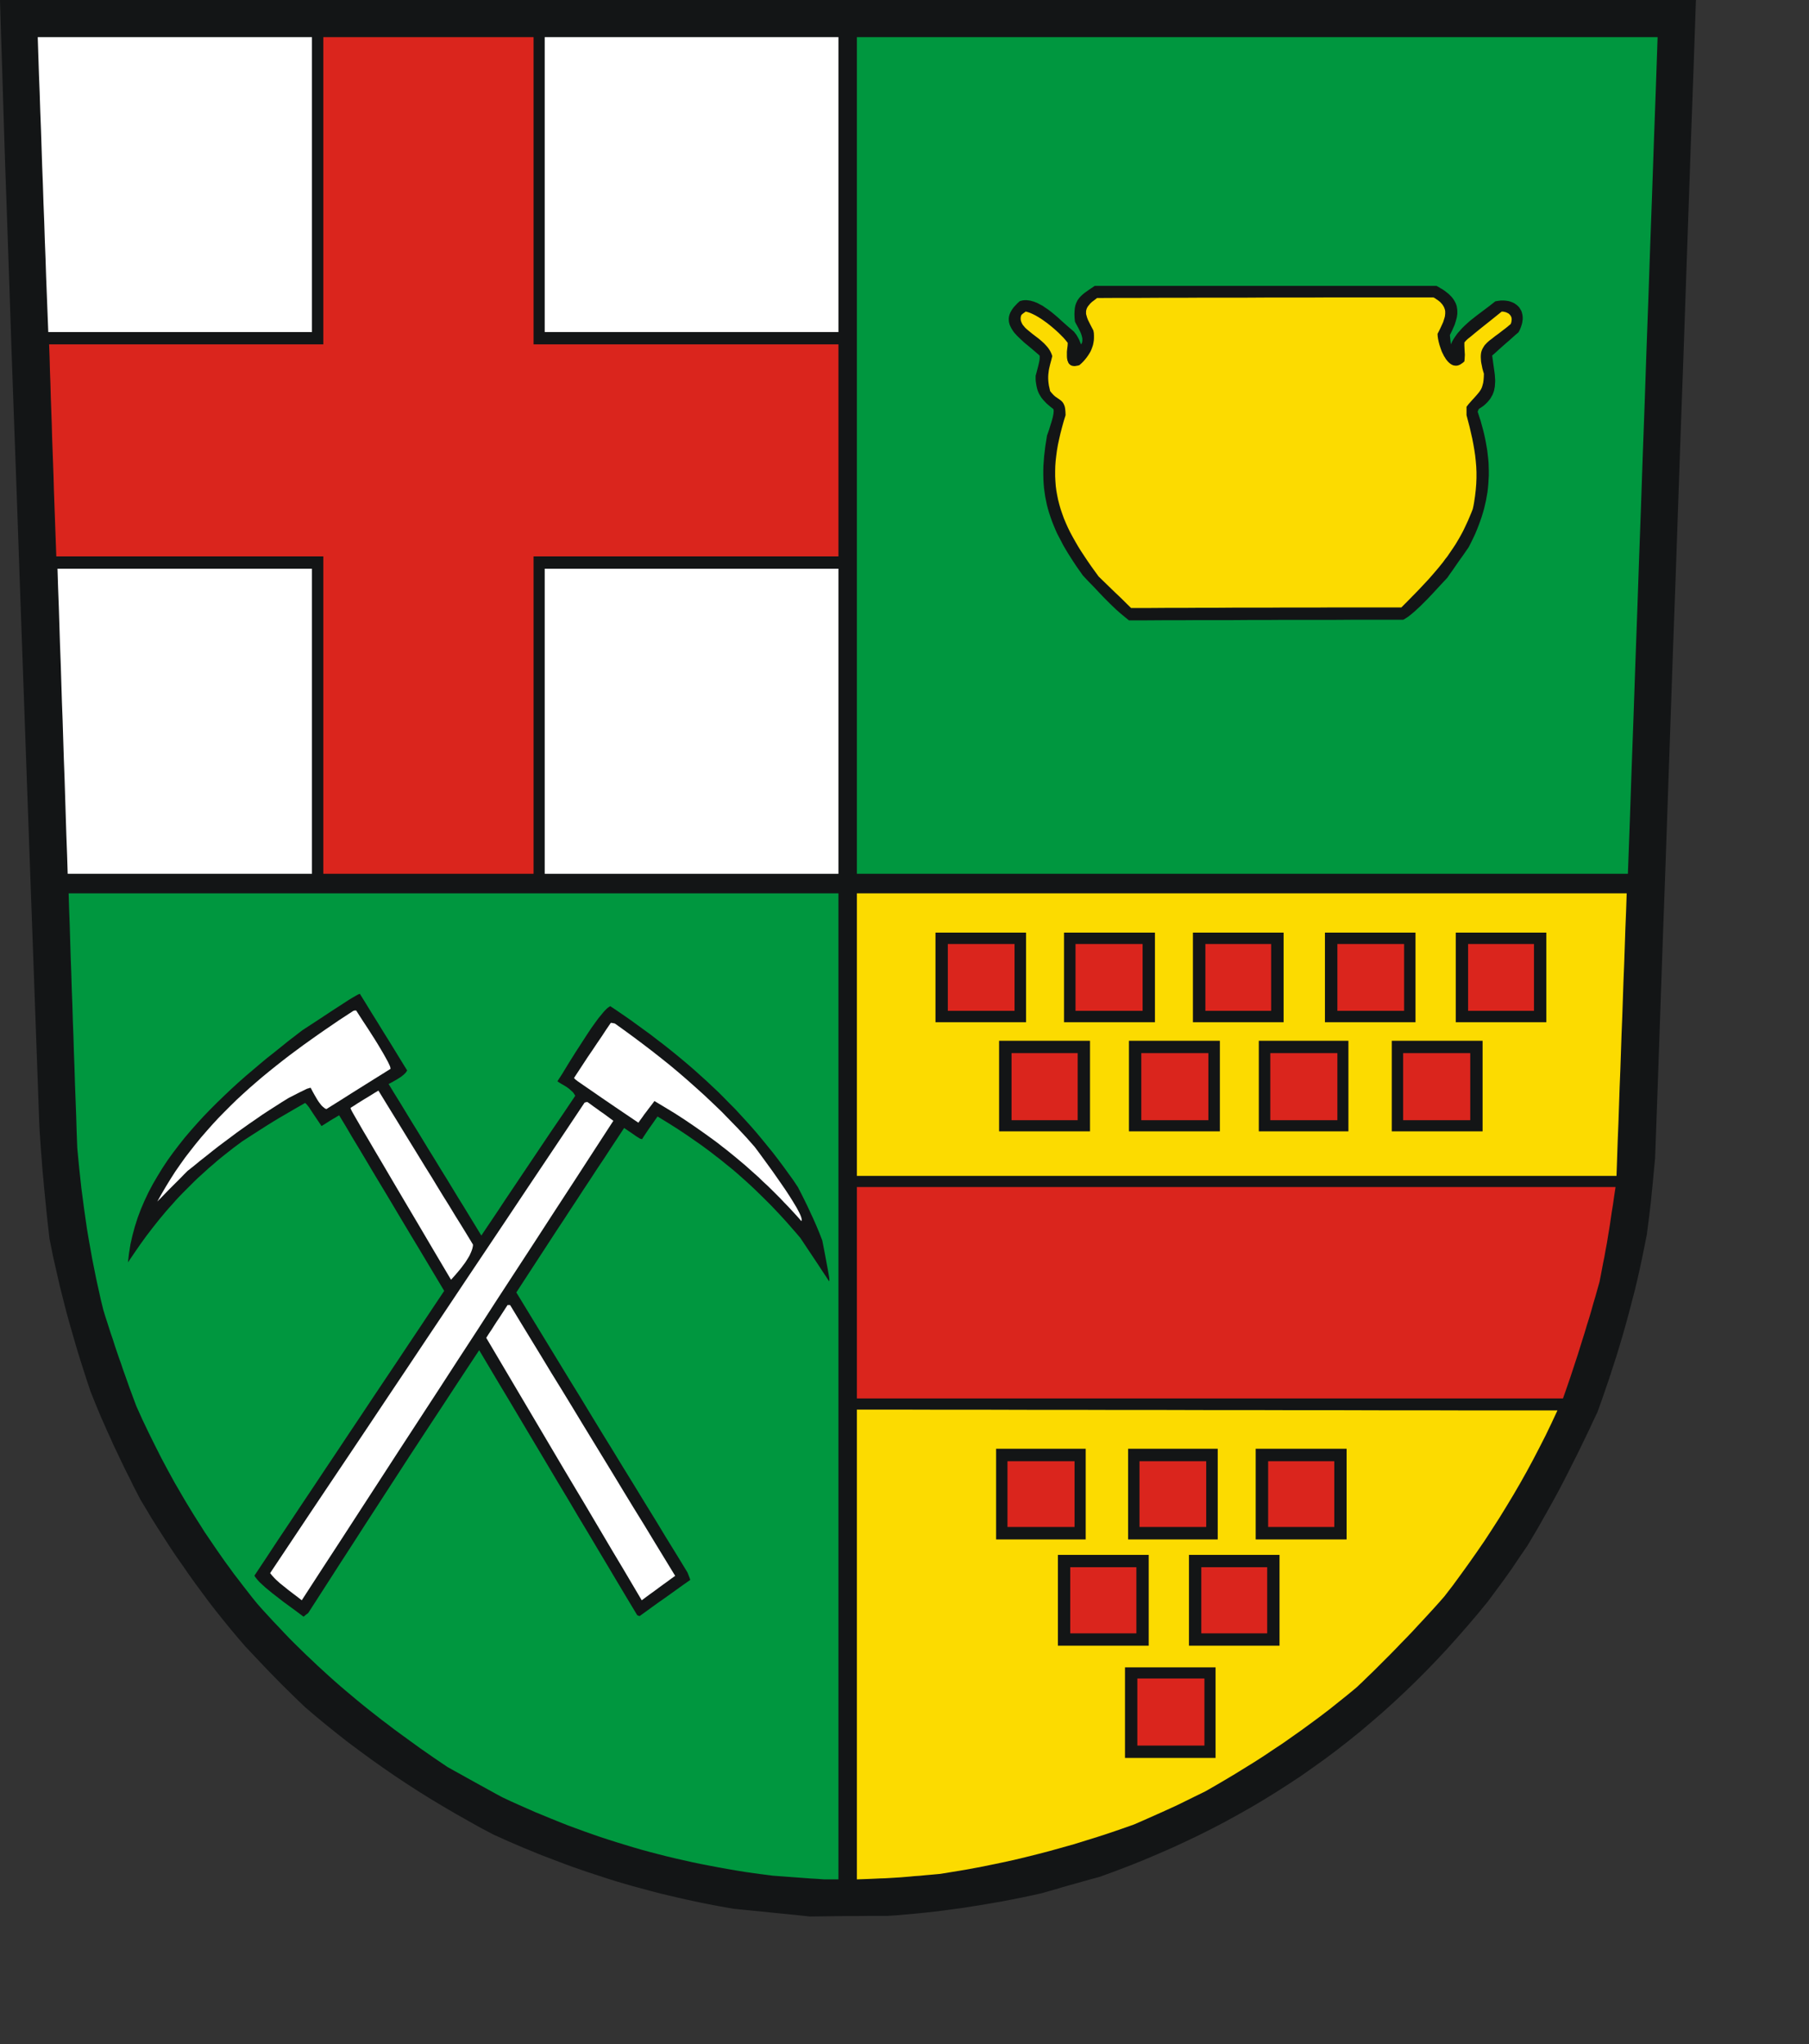 <?xml version="1.0" encoding="UTF-8" standalone="no"?>
<svg
   xmlns:dc="http://purl.org/dc/elements/1.1/"
   xmlns:cc="http://creativecommons.org/ns#"
   xmlns:rdf="http://www.w3.org/1999/02/22-rdf-syntax-ns#"
   xmlns:svg="http://www.w3.org/2000/svg"
   xmlns="http://www.w3.org/2000/svg"
   xmlns:sodipodi="http://sodipodi.sourceforge.net/DTD/sodipodi-0.dtd"
   xmlns:inkscape="http://www.inkscape.org/namespaces/inkscape"
   width="153.59mm"
   height="173.58mm"
   id="svg2408"
   sodipodi:version="0.32"
   inkscape:version="0.45.1+0.46pre1+devel"
   inkscape:output_extension="org.inkscape.output.svg.inkscape"
   sodipodi:docname="Dueppenweiler.svg">
  <rect width="100%" height="100%" fill="#333333" stroke="none"/>
  <defs
     id="defs2509">
    <inkscape:perspective
       sodipodi:type="inkscape:persp3d"
       inkscape:vp_x="-50 : 600 : 1"
       inkscape:vp_y="0 : 1000 : 0"
       inkscape:vp_z="700 : 600 : 1"
       inkscape:persp3d-origin="300 : 400 : 1"
       id="perspective2513" />
  </defs>
  <sodipodi:namedview
     inkscape:window-height="664"
     inkscape:window-width="640"
     inkscape:pageshadow="2"
     inkscape:pageopacity="0.0"
     guidetolerance="10.0"
     gridtolerance="10.0"
     objecttolerance="10.0"
     borderopacity="1.0"
     bordercolor="#666666"
     pagecolor="#ffffff"
     id="base"
     showgrid="false"
     inkscape:zoom="0.78693142"
     inkscape:cx="272.10828"
     inkscape:cy="307.52362"
     inkscape:window-x="22"
     inkscape:window-y="29"
     inkscape:current-layer="svg2408" />
<!-- EMR_GDICOMMENT --><!-- EMR_SETMAPMODE --><!-- EMR_SETVIEWPORTEXTEX --><!-- EMR_SETWINDOWEXTEX --><!-- EMR_SETWINDOWEXTEX --><!-- EMR_SETWINDOWEXTEX --><!-- EMR_SETWINDOWEXTEX -->  <path
     style="fill:#131516;fill-rule:evenodd;fill-opacity:1;stroke:none;"
     d="  M 256.712 614.701   L 253.637 614.394   L 250.562 614.086   L 247.525 613.779   L 244.45 613.471   L 241.413 613.164   L 238.337 612.856   L 235.301 612.549   L 232.686 612.087   L 230.111 611.626   L 227.535 611.126   L 224.998 610.627   L 222.461 610.088   L 219.962 609.55   L 217.464 608.974   L 215.003 608.397   L 212.543 607.82   L 210.121 607.205   L 207.7 606.552   L 205.278 605.898   L 202.856 605.245   L 200.472 604.553   L 198.089 603.861   L 195.744 603.131   L 193.361 602.362   L 191.016 601.593   L 188.671 600.824   L 186.326 600.017   L 183.981 599.21   L 181.675 598.364   L 179.33 597.48   L 177.023 596.596   L 174.678 595.712   L 172.333 594.789   L 170.027 593.828   L 167.682 592.867   L 163.03 590.868   L 158.341 588.754   L 154.112 586.524   L 149.999 584.218   L 145.924 581.912   L 141.926 579.567   L 137.967 577.183   L 134.084 574.762   L 130.24 572.263   L 126.473 569.764   L 122.744 567.189   L 119.053 564.575   L 115.44 561.923   L 111.826 559.232   L 108.29 556.464   L 104.753 553.619   L 101.255 550.736   L 97.795 547.776   L 94.874 544.97   L 92.567 542.702   L 90.607 540.78   L 88.838 538.974   L 86.993 537.09   L 84.84 534.86   L 82.226 532.093   L 78.882 528.556   L 76.422 525.712   L 74 522.829   L 71.655 519.946   L 69.348 517.063   L 67.08 514.141   L 64.889 511.181   L 62.698 508.221   L 60.584 505.261   L 58.508 502.263   L 56.432 499.303   L 54.433 496.305   L 52.473 493.268   L 50.551 490.27   L 48.667 487.271   L 46.86 484.234   L 45.053 481.236   L 43.9 479.006   L 42.747 476.777   L 41.671 474.547   L 40.556 472.356   L 39.479 470.165   L 38.442 467.974   L 37.404 465.783   L 36.366 463.63   L 35.405 461.439   L 34.405 459.287   L 33.483 457.172   L 32.522 455.02   L 31.637 452.905   L 30.753 450.791   L 29.907 448.677   L 29.062 446.601   L 28.024 443.488   L 27.024 440.374   L 26.025 437.26   L 25.064 434.185   L 24.141 431.071   L 23.257 427.996   L 22.373 424.921   L 21.527 421.884   L 20.72 418.809   L 19.951 415.733   L 19.182 412.697   L 18.49 409.66   L 17.798 406.623   L 17.106 403.586   L 16.491 400.55   L 15.876 397.513   L 15.607 395.091   L 15.338 392.746   L 15.069 390.363   L 14.838 388.018   L 14.608 385.712   L 14.377 383.367   L 14.146 381.06   L 13.954 378.792   L 13.724 376.486   L 13.531 374.218   L 13.378 371.95   L 13.185 369.72   L 13.032 367.452   L 12.878 365.223   L 12.724 362.993   L 12.609 360.802   L 10.725 308.677   L 9.072 263.01   L 7.65 223.185   L 6.42 188.704   L 5.382 159.067   L 4.459 133.696   L 3.69 112.131   L 3.075 93.756   L 2.537 78.111   L 2.076 64.657   L 1.653 52.817   L 1.307 42.131   L 0.999 32.021   L 0.692 21.988   L 0.346 11.494   L 0 0   L 34.021 0   L 68.003 0   L 102.024 0   L 136.006 0   L 170.027 0   L 204.048 0   L 238.068 0   L 272.089 0   L 306.071 0   L 340.092 0   L 374.113 0   L 408.134 0   L 442.154 0   L 476.175 0   L 510.196 0   L 544.217 0   L 543.409 23.218   L 542.564 46.475   L 541.756 69.693   L 540.949 92.911   L 540.142 116.167   L 539.296 139.385   L 538.489 162.642   L 537.681 185.86   L 536.836 209.078   L 536.028 232.334   L 535.221 255.552   L 534.414 278.77   L 533.568 302.027   L 532.761 325.245   L 531.954 348.463   L 531.108 371.719   L 530.647 376.524   L 530.301 380.291   L 529.993 383.251   L 529.763 385.712   L 529.493 387.941   L 529.224 390.247   L 528.878 392.9   L 528.456 396.206   L 527.725 399.858   L 526.995 403.471   L 526.226 407.084   L 525.419 410.659   L 524.573 414.196   L 523.65 417.732   L 522.728 421.269   L 521.767 424.805   L 520.767 428.342   L 519.729 431.84   L 518.653 435.377   L 517.5 438.913   L 516.346 442.488   L 515.116 446.063   L 513.886 449.638   L 512.579 453.251   L 511.272 455.981   L 510.004 458.71   L 508.697 461.439   L 507.39 464.13   L 506.083 466.821   L 504.737 469.473   L 503.392 472.164   L 502.046 474.816   L 500.662 477.469   L 499.24 480.121   L 497.779 482.774   L 496.318 485.388   L 494.819 488.04   L 493.32 490.692   L 491.744 493.345   L 490.168 495.997   L 488.092 499.034   L 486.477 501.417   L 485.17 503.378   L 483.94 505.108   L 482.71 506.837   L 481.288 508.759   L 479.558 511.104   L 477.367 514.064   L 474.176 517.947   L 470.909 521.791   L 467.641 525.519   L 464.335 529.21   L 460.991 532.785   L 457.608 536.283   L 454.187 539.704   L 450.727 543.048   L 447.19 546.354   L 443.654 549.545   L 440.04 552.658   L 436.427 555.734   L 432.736 558.694   L 429.007 561.615   L 425.202 564.46   L 421.396 567.189   L 417.513 569.918   L 413.554 572.532   L 409.594 575.069   L 405.558 577.568   L 401.483 579.99   L 397.332 582.334   L 393.141 584.641   L 388.874 586.87   L 384.569 589.023   L 380.225 591.099   L 375.804 593.136   L 371.307 595.097   L 366.77 597.019   L 362.158 598.864   L 357.506 600.632   L 352.739 602.362   L 350.433 602.977   L 348.088 603.63   L 345.781 604.284   L 343.436 604.937   L 341.13 605.591   L 338.824 606.283   L 336.517 606.936   L 334.211 607.59   L 331.097 608.282   L 328.021 608.935   L 324.908 609.55   L 321.755 610.165   L 318.642 610.703   L 315.528 611.242   L 312.376 611.741   L 309.262 612.241   L 306.148 612.664   L 303.034 613.087   L 299.921 613.471   L 296.807 613.817   L 293.732 614.125   L 290.695 614.394   L 287.619 614.663   L 284.621 614.855   L 281.469 614.855   L 278.393 614.855   L 275.28 614.893   L 272.166 614.893   L 269.091 614.932   L 265.977 614.97   L 262.902 615.009   L 259.826 615.047  z "
     id="path2410" />
  <path
     style="fill:#00973f;fill-rule:evenodd;fill-opacity:1;stroke:none;"
     d="  M 262.402 602.977   L 260.288 602.862   L 258.212 602.708   L 256.136 602.554   L 254.06 602.4   L 252.023 602.247   L 249.947 602.093   L 247.909 601.939   L 244.949 601.555   L 242.028 601.17   L 239.106 600.747   L 236.262 600.286   L 233.378 599.786   L 230.572 599.287   L 227.766 598.749   L 224.96 598.21   L 222.192 597.634   L 219.463 597.019   L 216.733 596.404   L 214.004 595.75   L 211.275 595.058   L 208.622 594.366   L 205.931 593.636   L 203.279 592.867   L 200.626 592.06   L 197.974 591.253   L 195.321 590.407   L 192.707 589.561   L 190.055 588.639   L 187.441 587.716   L 184.827 586.755   L 182.213 585.794   L 179.599 584.756   L 177.023 583.718   L 174.409 582.642   L 171.795 581.566   L 169.181 580.412   L 166.567 579.259   L 163.915 578.068   L 161.301 576.837   L 159.071 575.646   L 156.841 574.416   L 154.612 573.186   L 152.382 571.956   L 150.153 570.725   L 147.961 569.495   L 145.732 568.265   L 143.541 567.035   L 139.12 564.037   L 134.814 561.038   L 130.624 558.002   L 126.511 555.003   L 124.512 553.466   L 122.513 551.966   L 120.553 550.429   L 118.592 548.891   L 116.67 547.354   L 114.748 545.778   L 112.864 544.202   L 110.981 542.625   L 109.135 541.049   L 107.29 539.435   L 105.445 537.782   L 103.638 536.129   L 101.832 534.476   L 100.063 532.785   L 98.257 531.093   L 96.488 529.363   L 94.72 527.634   L 92.952 525.865   L 91.222 524.059   L 89.492 522.214   L 87.724 520.368   L 85.994 518.485   L 84.264 516.601   L 82.534 514.641   L 80.996 512.757   L 79.497 510.835   L 77.998 508.913   L 76.537 506.991   L 75.076 505.108   L 73.692 503.186   L 72.27 501.264   L 70.925 499.341   L 69.579 497.419   L 68.272 495.497   L 66.965 493.575   L 65.658 491.653   L 64.428 489.693   L 63.198 487.771   L 61.968 485.81   L 60.776 483.85   L 59.584 481.89   L 58.431 479.929   L 57.278 477.93   L 56.125 475.97   L 53.933 471.972   L 51.781 467.936   L 49.705 463.823   L 47.667 459.709   L 45.669 455.519   L 43.746 451.252   L 43.016 449.292   L 42.286 447.332   L 41.555 445.371   L 40.863 443.411   L 40.171 441.45   L 39.479 439.528   L 38.826 437.568   L 38.134 435.646   L 37.48 433.724   L 36.827 431.802   L 36.212 429.841   L 35.558 427.958   L 34.943 426.036   L 34.328 424.114   L 33.713 422.23   L 33.137 420.308   L 32.329 417.002   L 31.599 413.696   L 30.869 410.39   L 30.215 407.123   L 29.562 403.855   L 28.985 400.588   L 28.408 397.359   L 27.87 394.13   L 27.409 390.901   L 26.948 387.672   L 26.525 384.443   L 26.102 381.252   L 25.756 378.023   L 25.41 374.833   L 25.102 371.642   L 24.795 368.413   L 24.603 363.301   L 24.449 358.188   L 24.257 353.076   L 24.064 347.963   L 23.911 342.85   L 23.718 337.738   L 23.565 332.625   L 23.372 327.513   L 23.219 322.4   L 23.026 317.326   L 22.873 312.213   L 22.68 307.101   L 22.527 301.988   L 22.373 296.876   L 22.181 291.801   L 22.027 286.689   L 37.442 286.689   L 52.896 286.689   L 68.349 286.689   L 83.764 286.689   L 99.218 286.689   L 114.633 286.689   L 130.086 286.689   L 145.54 286.689   L 160.955 286.689   L 176.408 286.689   L 191.823 286.689   L 207.277 286.689   L 222.73 286.689   L 238.145 286.689   L 253.599 286.689   L 269.052 286.689   L 269.052 306.447   L 269.052 326.244   L 269.052 346.003   L 269.052 365.799   L 269.052 385.558   L 269.052 405.316   L 269.052 425.113   L 269.052 444.871   L 269.052 464.668   L 269.052 484.427   L 269.052 504.223   L 269.052 523.982   L 269.052 543.779   L 269.052 563.575   L 269.052 583.372   L 269.052 603.131   L 267.86 603.131   L 266.707 603.131   L 265.592 603.131   L 264.478 603.131  z "
     id="path2412" />
  <path
     style="fill:#fcdb00;fill-rule:evenodd;fill-opacity:1;stroke:none;"
     d="  M 274.972 593.713   L 274.972 584.295   L 274.972 574.839   L 274.972 565.421   L 274.972 556.003   L 274.972 546.585   L 274.972 537.128   L 274.972 527.711   L 274.972 518.293   L 274.972 508.875   L 274.972 499.457   L 274.972 490.039   L 274.972 480.621   L 274.972 471.203   L 274.972 461.785   L 274.972 452.367   L 289.042 452.367   L 303.073 452.406   L 317.104 452.406   L 331.174 452.444   L 345.205 452.444   L 359.236 452.483   L 373.306 452.483   L 387.337 452.521   L 401.406 452.521   L 415.437 452.559   L 429.507 452.559   L 443.538 452.598   L 457.608 452.598   L 471.639 452.636   L 485.709 452.636   L 499.778 452.636   L 497.894 456.673   L 495.972 460.67   L 493.973 464.591   L 491.974 468.435   L 489.899 472.279   L 487.784 476.047   L 485.593 479.814   L 483.364 483.504   L 481.096 487.194   L 478.751 490.846   L 476.367 494.498   L 473.907 498.073   L 471.37 501.686   L 468.794 505.261   L 466.18 508.836   L 463.451 512.373   L 461.798 514.256   L 460.106 516.14   L 458.377 518.024   L 456.647 519.907   L 454.917 521.752   L 453.187 523.636   L 451.419 525.481   L 449.65 527.288   L 447.882 529.133   L 446.114 530.94   L 444.307 532.746   L 442.5 534.553   L 440.694 536.36   L 438.848 538.128   L 437.042 539.896   L 435.196 541.626   L 432.352 543.971   L 429.469 546.277   L 426.585 548.584   L 423.664 550.813   L 420.704 553.004   L 417.705 555.195   L 414.707 557.31   L 411.709 559.424   L 408.633 561.461   L 405.596 563.499   L 402.483 565.498   L 399.369 567.42   L 396.255 569.342   L 393.103 571.225   L 389.951 573.07   L 386.799 574.877   L 383.262 576.607   L 380.456 577.991   L 378.111 579.144   L 375.958 580.143   L 373.767 581.143   L 371.191 582.296   L 368.001 583.718   L 363.964 585.487   L 360.043 586.87   L 356.122 588.216   L 352.24 589.484   L 348.395 590.676   L 344.551 591.868   L 340.707 592.944   L 336.863 594.02   L 333.019 595.02   L 329.175 595.981   L 325.331 596.903   L 321.448 597.749   L 317.565 598.556   L 313.683 599.325   L 309.723 600.055   L 305.764 600.709   L 301.766 601.362   L 299.267 601.593   L 297.076 601.785   L 295.116 601.977   L 293.386 602.093   L 291.81 602.247   L 290.387 602.362   L 289.042 602.477   L 287.773 602.554   L 286.543 602.631   L 285.236 602.708   L 283.929 602.785   L 282.507 602.823   L 280.931 602.9   L 279.162 602.977   L 277.202 603.054   L 274.972 603.131  z "
     id="path2414" />
  <path
     style="fill:#131516;fill-rule:evenodd;fill-opacity:1;stroke:none;"
     d="  M 361.004 562.345   L 361.004 560.539   L 361.004 558.732   L 361.004 556.925   L 361.004 555.119   L 361.004 553.312   L 361.004 551.467   L 361.004 549.66   L 361.004 547.853   L 361.004 546.008   L 361.004 544.202   L 361.004 542.395   L 361.004 540.55   L 361.004 538.743   L 361.004 536.898   L 361.004 535.091   L 362.811 535.091   L 364.618 535.091   L 366.425 535.091   L 368.231 535.091   L 370.038 535.091   L 371.845 535.091   L 373.652 535.091   L 375.497 535.091   L 377.303 535.091   L 379.11 535.091   L 380.955 535.091   L 382.762 535.091   L 384.607 535.091   L 386.414 535.091   L 388.221 535.091   L 390.066 535.091   L 390.066 536.898   L 390.066 538.705   L 390.066 540.511   L 390.066 542.318   L 390.066 544.125   L 390.066 545.97   L 390.066 547.776   L 390.066 549.583   L 390.066 551.39   L 390.066 553.235   L 390.066 555.042   L 390.066 556.887   L 390.066 558.694   L 390.066 560.5   L 390.066 562.345   L 390.066 564.152   L 388.259 564.152   L 386.453 564.152   L 384.646 564.152   L 382.839 564.152   L 380.994 564.152   L 379.187 564.152   L 377.38 564.152   L 375.574 564.152   L 373.728 564.152   L 371.922 564.152   L 370.115 564.152   L 368.27 564.152   L 366.463 564.152   L 364.656 564.152   L 362.811 564.152   L 361.004 564.152  z "
     id="path2416" />
  <path
     style="fill:#da251d;fill-rule:evenodd;fill-opacity:1;stroke:none;"
     d="  M 364.964 557.502   L 364.964 554.85   L 364.964 552.159   L 364.964 549.468   L 364.964 546.777   L 364.964 544.086   L 364.964 541.357   L 364.964 538.666   L 367.655 538.666   L 370.307 538.666   L 372.998 538.666   L 375.689 538.666   L 378.38 538.666   L 381.071 538.666   L 383.762 538.666   L 386.491 538.666   L 386.491 541.357   L 386.491 544.009   L 386.491 546.7   L 386.491 549.391   L 386.491 552.082   L 386.491 554.773   L 386.491 557.463   L 386.491 560.193   L 383.8 560.193   L 381.109 560.193   L 378.457 560.193   L 375.766 560.193   L 373.075 560.193   L 370.384 560.193   L 367.655 560.193   L 364.964 560.193  z "
     id="path2418" />
  <path
     style="fill:#131516;fill-rule:evenodd;fill-opacity:1;stroke:none;"
     d="  M 339.477 526.327   L 339.477 524.52   L 339.477 522.675   L 339.477 520.868   L 339.477 519.023   L 339.477 517.216   L 339.477 515.371   L 339.477 513.564   L 339.477 511.758   L 339.477 509.913   L 339.477 508.106   L 339.477 506.261   L 339.477 504.454   L 339.477 502.609   L 339.477 500.802   L 339.477 498.996   L 341.284 498.996   L 343.129 498.996   L 344.936 498.996   L 346.742 498.996   L 348.588 498.996   L 350.394 498.996   L 352.24 498.996   L 354.046 498.996   L 355.853 498.996   L 357.698 498.996   L 359.505 498.996   L 361.35 498.996   L 363.157 498.996   L 365.002 498.996   L 366.809 498.996   L 368.616 498.996   L 368.616 500.802   L 368.616 502.609   L 368.616 504.454   L 368.616 506.261   L 368.616 508.106   L 368.616 509.913   L 368.616 511.758   L 368.616 513.564   L 368.616 515.371   L 368.616 517.216   L 368.616 519.023   L 368.616 520.868   L 368.616 522.675   L 368.616 524.52   L 368.616 526.327   L 368.616 528.133   L 366.809 528.133   L 365.002 528.133   L 363.157 528.133   L 361.35 528.133   L 359.505 528.133   L 357.698 528.133   L 355.853 528.133   L 354.046 528.133   L 352.24 528.133   L 350.394 528.133   L 348.588 528.133   L 346.742 528.133   L 344.936 528.133   L 343.129 528.133   L 341.284 528.133   L 339.477 528.133  z "
     id="path2420" />
  <path
     style="fill:#131516;fill-rule:evenodd;fill-opacity:1;stroke:none;"
     d="  M 381.532 526.327   L 381.532 524.52   L 381.532 522.675   L 381.532 520.868   L 381.532 519.023   L 381.532 517.216   L 381.532 515.371   L 381.532 513.564   L 381.532 511.758   L 381.532 509.913   L 381.532 508.106   L 381.532 506.261   L 381.532 504.454   L 381.532 502.609   L 381.532 500.802   L 381.532 498.996   L 383.339 498.996   L 385.146 498.996   L 386.952 498.996   L 388.759 498.996   L 390.566 498.996   L 392.373 498.996   L 394.218 498.996   L 396.024 498.996   L 397.831 498.996   L 399.676 498.996   L 401.483 498.996   L 403.29 498.996   L 405.135 498.996   L 406.942 498.996   L 408.787 498.996   L 410.594 498.996   L 410.594 500.802   L 410.594 502.609   L 410.594 504.454   L 410.594 506.261   L 410.594 508.106   L 410.594 509.913   L 410.594 511.758   L 410.594 513.564   L 410.594 515.371   L 410.594 517.216   L 410.594 519.023   L 410.594 520.868   L 410.594 522.675   L 410.594 524.52   L 410.594 526.327   L 410.594 528.133   L 408.787 528.133   L 406.98 528.133   L 405.174 528.133   L 403.367 528.133   L 401.56 528.133   L 399.715 528.133   L 397.908 528.133   L 396.101 528.133   L 394.295 528.133   L 392.449 528.133   L 390.643 528.133   L 388.797 528.133   L 386.991 528.133   L 385.184 528.133   L 383.339 528.133   L 381.532 528.133  z "
     id="path2422" />
  <path
     style="fill:#da251d;fill-rule:evenodd;fill-opacity:1;stroke:none;"
     d="  M 343.436 521.522   L 343.436 518.908   L 343.436 516.255   L 343.436 513.603   L 343.436 510.95   L 343.436 508.298   L 343.436 505.607   L 343.436 502.955   L 346.089 502.955   L 348.703 502.955   L 351.355 502.955   L 354.008 502.955   L 356.66 502.955   L 359.313 502.955   L 362.004 502.955   L 364.656 502.955   L 364.656 505.607   L 364.656 508.221   L 364.656 510.874   L 364.656 513.526   L 364.656 516.178   L 364.656 518.831   L 364.656 521.522   L 364.656 524.174   L 362.004 524.174   L 359.39 524.174   L 356.737 524.174   L 354.085 524.174   L 351.432 524.174   L 348.78 524.174   L 346.127 524.174   L 343.436 524.174  z "
     id="path2424" />
  <path
     style="fill:#da251d;fill-rule:evenodd;fill-opacity:1;stroke:none;"
     d="  M 385.492 521.522   L 385.492 518.908   L 385.492 516.255   L 385.492 513.603   L 385.492 510.95   L 385.492 508.298   L 385.492 505.607   L 385.492 502.955   L 388.144 502.955   L 390.758 502.955   L 393.41 502.955   L 396.063 502.955   L 398.715 502.955   L 401.329 502.955   L 403.982 502.955   L 406.634 502.955   L 406.634 505.607   L 406.634 508.221   L 406.634 510.874   L 406.634 513.526   L 406.634 516.178   L 406.634 518.831   L 406.634 521.522   L 406.634 524.174   L 403.982 524.174   L 401.329 524.174   L 398.715 524.174   L 396.063 524.174   L 393.41 524.174   L 390.758 524.174   L 388.144 524.174   L 385.492 524.174  z "
     id="path2426" />
  <path
     style="fill:#131516;fill-rule:evenodd;fill-opacity:1;stroke:none;"
     d="  M 95.566 517.447   L 93.374 515.832   L 90.953 514.064   L 88.531 512.181   L 87.339 511.258   L 86.224 510.335   L 85.148 509.451   L 84.187 508.567   L 83.303 507.76   L 82.611 506.991   L 82.303 506.607   L 82.034 506.261   L 81.804 505.953   L 81.65 505.646   L 85.455 499.918   L 89.223 494.19   L 93.028 488.501   L 96.834 482.774   L 100.64 477.084   L 104.446 471.357   L 108.251 465.668   L 112.057 459.94   L 115.863 454.251   L 119.668 448.523   L 123.474 442.834   L 127.318 437.106   L 131.124 431.379   L 134.93 425.69   L 138.735 419.962   L 142.541 414.273   L 140.427 410.736   L 138.313 407.2   L 136.198 403.663   L 134.084 400.127   L 131.97 396.629   L 129.855 393.092   L 127.741 389.556   L 125.665 386.057   L 123.551 382.521   L 121.437 379.023   L 119.322 375.486   L 117.247 371.988   L 115.132 368.452   L 113.018 364.954   L 110.942 361.417   L 108.828 357.919   L 107.406 358.765   L 105.983 359.61   L 104.599 360.495   L 103.177 361.379   L 101.678 359.149   L 100.563 357.496   L 99.756 356.266   L 99.179 355.382   L 98.756 354.844   L 98.449 354.459   L 98.18 354.19   L 97.911 353.96   L 94.489 355.92   L 91.798 357.496   L 89.607 358.765   L 87.647 359.956   L 85.725 361.148   L 83.61 362.493   L 81.035 364.146   L 77.767 366.261   L 74.961 368.336   L 72.27 370.451   L 70.925 371.527   L 69.618 372.603   L 68.349 373.718   L 67.08 374.794   L 65.85 375.909   L 64.62 377.024   L 63.39 378.139   L 62.198 379.292   L 61.045 380.445   L 59.892 381.598   L 58.739 382.752   L 57.585 383.943   L 56.471 385.135   L 55.394 386.365   L 54.279 387.595   L 53.203 388.825   L 51.089 391.362   L 49.013 393.976   L 46.976 396.629   L 44.977 399.396   L 43.016 402.241   L 41.056 405.124   L 41.402 402.202   L 41.863 399.281   L 42.516 396.436   L 43.285 393.592   L 44.169 390.824   L 45.207 388.056   L 46.36 385.366   L 47.629 382.675   L 49.013 380.061   L 50.512 377.485   L 52.088 374.91   L 53.741 372.411   L 55.51 369.951   L 57.355 367.529   L 59.238 365.146   L 61.237 362.801   L 63.275 360.495   L 65.351 358.227   L 67.503 355.997   L 69.694 353.806   L 71.924 351.653   L 74.154 349.539   L 76.422 347.463   L 78.728 345.426   L 81.035 343.465   L 83.341 341.505   L 85.648 339.583   L 87.993 337.738   L 92.529 334.086   L 97.026 330.626   L 102.562 327.013   L 106.752 324.245   L 109.789 322.285   L 111.903 320.901   L 113.326 320.055   L 114.248 319.517   L 114.863 319.171   L 115.478 318.94   L 117.362 321.977   L 119.246 325.052   L 121.168 328.128   L 123.051 331.203   L 124.973 334.278   L 126.857 337.353   L 128.741 340.429   L 130.663 343.542   L 130.432 343.888   L 130.201 344.234   L 129.894 344.542   L 129.548 344.888   L 129.163 345.195   L 128.779 345.503   L 128.318 345.81   L 127.895 346.079   L 127.011 346.618   L 126.127 347.117   L 125.358 347.54   L 124.704 347.886   L 126.549 350.923   L 128.433 353.96   L 130.278 356.996   L 132.123 360.033   L 134.007 363.07   L 135.852 366.107   L 137.698 369.144   L 139.581 372.18   L 141.426 375.217   L 143.31 378.254   L 145.155 381.291   L 147 384.328   L 148.884 387.364   L 150.729 390.401   L 152.613 393.476   L 154.458 396.513   L 156.342 393.707   L 158.225 390.901   L 160.109 388.095   L 161.954 385.289   L 163.838 382.483   L 165.721 379.676   L 167.605 376.87   L 169.489 374.064   L 171.372 371.258   L 173.256 368.452   L 175.14 365.646   L 177.023 362.839   L 178.945 360.033   L 180.829 357.266   L 182.713 354.459   L 184.596 351.653   L 184.365 351.269   L 184.096 350.846   L 183.789 350.462   L 183.404 350.116   L 183.02 349.77   L 182.636 349.424   L 182.213 349.116   L 181.79 348.809   L 180.906 348.271   L 180.099 347.809   L 179.407 347.386   L 178.868 347.002   L 180.368 344.696   L 182.328 341.467   L 184.635 337.776   L 187.172 333.855   L 188.44 331.895   L 189.67 330.05   L 190.901 328.32   L 192.054 326.744   L 192.63 326.052   L 193.169 325.398   L 193.668 324.783   L 194.168 324.245   L 194.629 323.784   L 195.052 323.4   L 195.475 323.13   L 195.821 322.9   L 198.012 324.361   L 200.203 325.86   L 202.356 327.359   L 204.47 328.897   L 206.585 330.434   L 208.699 331.972   L 210.736 333.548   L 212.812 335.124   L 214.85 336.738   L 216.849 338.353   L 218.848 340.006   L 220.808 341.659   L 222.769 343.35   L 224.691 345.08   L 226.613 346.81   L 228.496 348.578   L 230.38 350.346   L 232.225 352.191   L 234.032 354.037   L 235.877 355.882   L 237.645 357.804   L 239.414 359.726   L 241.182 361.686   L 242.912 363.685   L 244.603 365.722   L 246.295 367.798   L 247.986 369.874   L 249.639 372.027   L 251.254 374.179   L 252.868 376.409   L 254.483 378.638   L 256.02 380.945   L 257.058 382.944   L 258.058 384.943   L 259.057 386.98   L 260.018 389.056   L 261.018 391.208   L 261.979 393.4   L 262.94 395.706   L 263.863 398.089   L 264.67 402.202   L 265.246 405.316   L 265.669 407.584   L 265.938 409.122   L 266.092 410.083   L 266.131 410.659   L 266.131 410.967   L 266.054 411.198   L 264.9 409.429   L 263.747 407.699   L 262.594 405.931   L 261.441 404.201   L 260.288 402.472   L 259.134 400.742   L 257.981 399.012   L 256.828 397.282   L 255.521 395.744   L 254.175 394.207   L 252.868 392.708   L 251.561 391.247   L 250.216 389.786   L 248.909 388.402   L 247.563 386.98   L 246.218 385.635   L 244.872 384.289   L 243.527 382.982   L 242.182 381.675   L 240.836 380.407   L 239.452 379.138   L 238.068 377.908   L 236.684 376.678   L 235.301 375.486   L 233.878 374.333   L 232.456 373.18   L 231.034 372.027   L 229.573 370.912   L 228.15 369.797   L 226.651 368.682   L 225.19 367.606   L 223.653 366.53   L 220.616 364.416   L 217.502 362.34   L 214.273 360.302   L 211.005 358.303   L 210.352 359.226   L 209.737 360.11   L 209.122 360.994   L 208.468 361.917   L 207.853 362.801   L 207.238 363.724   L 206.623 364.646   L 206.047 365.569   L 205.816 365.53   L 205.624 365.492   L 205.316 365.377   L 204.893 365.107   L 204.201 364.685   L 203.279 364.031   L 201.972 363.147   L 200.28 361.994   L 198.128 365.261   L 195.936 368.567   L 193.784 371.873   L 191.593 375.14   L 189.44 378.446   L 187.249 381.752   L 185.096 385.058   L 182.943 388.325   L 180.79 391.631   L 178.599 394.937   L 176.447 398.243   L 174.294 401.549   L 172.141 404.855   L 169.988 408.161   L 167.836 411.467   L 165.683 414.772   L 169.104 420.385   L 172.526 425.997   L 175.947 431.609   L 179.368 437.222   L 182.789 442.834   L 186.249 448.446   L 189.67 454.097   L 193.092 459.709   L 196.551 465.322   L 199.973 470.934   L 203.433 476.546   L 206.854 482.159   L 210.314 487.771   L 213.735 493.422   L 217.195 499.034   L 220.616 504.646   L 220.846 505.223   L 221.077 505.838   L 221.308 506.415   L 221.5 507.03   L 219.463 508.452   L 217.425 509.913   L 215.388 511.373   L 213.35 512.834   L 211.313 514.256   L 209.276 515.717   L 207.277 517.178   L 205.239 518.639   L 204.816 518.485   L 204.47 518.331   L 201.28 513.026   L 198.089 507.683   L 194.937 502.378   L 191.746 497.035   L 188.594 491.73   L 185.403 486.425   L 182.251 481.082   L 179.061 475.777   L 175.908 470.473   L 172.756 465.168   L 169.566 459.825   L 166.413 454.52   L 163.261 449.215   L 160.07 443.91   L 156.918 438.606   L 153.766 433.301   L 149.499 439.759   L 145.732 445.486   L 142.387 450.599   L 139.35 455.212   L 136.544 459.479   L 133.93 463.477   L 131.355 467.397   L 128.818 471.318   L 126.203 475.355   L 123.436 479.622   L 120.399 484.311   L 117.054 489.462   L 113.326 495.267   L 109.097 501.802   L 104.33 509.221   L 98.91 517.639   L 98.526 517.947   L 98.141 518.216   L 97.795 518.523   L 97.411 518.831  z "
     id="path2428" />
  <path
     style="fill:#ffffff;fill-rule:evenodd;fill-opacity:1;stroke:none;"
     d="  M 95.45 512.488   L 94.028 511.412   L 92.567 510.297   L 91.183 509.182   L 89.838 508.106   L 88.608 506.991   L 88.07 506.453   L 87.57 505.915   L 87.108 505.377   L 86.686 504.838   L 92.99 495.382   L 99.294 485.926   L 105.599 476.508   L 111.942 467.052   L 118.246 457.634   L 124.551 448.177   L 130.855 438.759   L 137.159 429.303   L 143.464 419.885   L 149.768 410.429   L 156.073 401.011   L 162.377 391.593   L 168.681 382.137   L 174.986 372.719   L 181.29 363.301   L 187.595 353.844   L 188.017 353.729   L 188.479 353.652   L 189.517 354.383   L 190.555 355.151   L 191.593 355.882   L 192.63 356.651   L 193.707 357.381   L 194.745 358.15   L 195.783 358.919   L 196.821 359.687   L 190.555 369.336   L 184.327 378.946   L 178.061 388.556   L 171.834 398.166   L 165.568 407.776   L 159.302 417.386   L 153.074 427.035   L 146.808 436.645   L 140.581 446.255   L 134.315 455.865   L 128.049 465.475   L 121.821 475.086   L 115.555 484.734   L 109.328 494.344   L 103.062 503.954   L 96.834 513.564  z "
     id="path2430" />
  <path
     style="fill:#ffffff;fill-rule:evenodd;fill-opacity:1;stroke:none;"
     d="  M 202.817 508.298   L 199.704 503.032   L 196.551 497.765   L 193.438 492.499   L 190.324 487.233   L 187.21 481.966   L 184.058 476.7   L 180.944 471.472   L 177.83 466.206   L 174.717 460.939   L 171.603 455.673   L 168.489 450.407   L 165.375 445.14   L 162.262 439.874   L 159.148 434.608   L 156.034 429.341   L 156.88 427.996   L 157.764 426.689   L 158.61 425.344   L 159.455 424.037   L 160.34 422.73   L 161.185 421.423   L 162.031 420.116   L 162.877 418.809   L 163.261 418.809   L 163.684 418.809   L 166.99 424.267   L 170.296 429.687   L 173.602 435.107   L 176.908 440.566   L 180.252 445.986   L 183.558 451.406   L 186.864 456.865   L 190.17 462.285   L 193.476 467.705   L 196.782 473.125   L 200.088 478.584   L 203.394 484.004   L 206.738 489.424   L 210.044 494.882   L 213.35 500.303   L 216.656 505.723   L 215.311 506.684   L 213.965 507.683   L 212.62 508.644   L 211.313 509.605   L 209.968 510.605   L 208.622 511.566   L 207.277 512.565   L 205.931 513.564  z "
     id="path2432" />
  <path
     style="fill:#131516;fill-rule:evenodd;fill-opacity:1;stroke:none;"
     d="  M 319.641 492.23   L 319.641 490.423   L 319.641 488.617   L 319.641 486.771   L 319.641 484.965   L 319.641 483.158   L 319.641 481.351   L 319.641 479.545   L 319.641 477.7   L 319.641 475.893   L 319.641 474.086   L 319.641 472.241   L 319.641 470.434   L 319.641 468.589   L 319.641 466.782   L 319.641 464.937   L 321.409 464.937   L 323.216 464.937   L 324.985 464.937   L 326.791 464.937   L 328.598 464.937   L 330.366 464.937   L 332.173 464.937   L 333.98 464.937   L 335.787 464.937   L 337.555 464.937   L 339.362 464.937   L 341.168 464.937   L 342.975 464.937   L 344.782 464.937   L 346.589 464.937   L 348.395 464.937   L 348.395 466.744   L 348.395 468.551   L 348.395 470.396   L 348.395 472.203   L 348.395 474.009   L 348.395 475.816   L 348.395 477.623   L 348.395 479.468   L 348.395 481.274   L 348.395 483.081   L 348.395 484.926   L 348.395 486.733   L 348.395 488.54   L 348.395 490.385   L 348.395 492.192   L 348.395 494.037   L 346.589 494.037   L 344.82 494.037   L 343.014 494.037   L 341.245 494.037   L 339.439 494.037   L 337.632 494.037   L 335.864 494.037   L 334.057 494.037   L 332.25 494.037   L 330.443 494.037   L 328.637 494.037   L 326.83 494.037   L 325.023 494.037   L 323.216 494.037   L 321.448 494.037   L 319.641 494.037  z "
     id="path2434" />
  <path
     style="fill:#131516;fill-rule:evenodd;fill-opacity:1;stroke:none;"
     d="  M 362.004 492.23   L 362.004 490.423   L 362.004 488.617   L 362.004 486.771   L 362.004 484.965   L 362.004 483.158   L 362.004 481.351   L 362.004 479.545   L 362.004 477.7   L 362.004 475.893   L 362.004 474.086   L 362.004 472.241   L 362.004 470.434   L 362.004 468.589   L 362.004 466.782   L 362.004 464.937   L 363.772 464.937   L 365.579 464.937   L 367.347 464.937   L 369.154 464.937   L 370.922 464.937   L 372.729 464.937   L 374.536 464.937   L 376.342 464.937   L 378.149 464.937   L 379.917 464.937   L 381.724 464.937   L 383.531 464.937   L 385.338 464.937   L 387.144 464.937   L 388.951 464.937   L 390.758 464.937   L 390.758 466.744   L 390.758 468.551   L 390.758 470.396   L 390.758 472.203   L 390.758 474.009   L 390.758 475.816   L 390.758 477.623   L 390.758 479.468   L 390.758 481.274   L 390.758 483.081   L 390.758 484.926   L 390.758 486.733   L 390.758 488.54   L 390.758 490.385   L 390.758 492.192   L 390.758 494.037   L 388.951 494.037   L 387.183 494.037   L 385.376 494.037   L 383.608 494.037   L 381.801 494.037   L 379.994 494.037   L 378.188 494.037   L 376.419 494.037   L 374.613 494.037   L 372.806 494.037   L 370.999 494.037   L 369.192 494.037   L 367.386 494.037   L 365.579 494.037   L 363.772 494.037   L 362.004 494.037  z "
     id="path2436" />
  <path
     style="fill:#131516;fill-rule:evenodd;fill-opacity:1;stroke:none;"
     d="  M 402.944 492.23   L 402.944 490.423   L 402.944 488.617   L 402.944 486.771   L 402.944 484.965   L 402.944 483.158   L 402.944 481.351   L 402.944 479.545   L 402.944 477.7   L 402.944 475.893   L 402.944 474.086   L 402.944 472.241   L 402.944 470.434   L 402.944 468.589   L 402.944 466.782   L 402.944 464.937   L 404.789 464.937   L 406.596 464.937   L 408.441 464.937   L 410.248 464.937   L 412.055 464.937   L 413.9 464.937   L 415.707 464.937   L 417.552 464.937   L 419.358 464.937   L 421.165 464.937   L 423.01 464.937   L 424.817 464.937   L 426.662 464.937   L 428.469 464.937   L 430.314 464.937   L 432.121 464.937   L 432.121 466.744   L 432.121 468.551   L 432.121 470.396   L 432.121 472.203   L 432.121 474.009   L 432.121 475.816   L 432.121 477.623   L 432.121 479.468   L 432.121 481.274   L 432.121 483.081   L 432.121 484.926   L 432.121 486.733   L 432.121 488.54   L 432.121 490.385   L 432.121 492.192   L 432.121 494.037   L 430.314 494.037   L 428.469 494.037   L 426.662 494.037   L 424.817 494.037   L 423.01 494.037   L 421.165 494.037   L 419.358 494.037   L 417.552 494.037   L 415.707 494.037   L 413.9 494.037   L 412.055 494.037   L 410.248 494.037   L 408.441 494.037   L 406.596 494.037   L 404.789 494.037   L 402.944 494.037  z "
     id="path2438" />
  <path
     style="fill:#da251d;fill-rule:evenodd;fill-opacity:1;stroke:none;"
     d="  M 323.293 487.425   L 323.293 484.773   L 323.293 482.12   L 323.293 479.506   L 323.293 476.854   L 323.293 474.201   L 323.293 471.549   L 323.293 468.935   L 325.984 468.935   L 328.637 468.935   L 331.327 468.935   L 334.018 468.935   L 336.709 468.935   L 339.4 468.935   L 342.129 468.935   L 344.82 468.935   L 344.82 471.549   L 344.82 474.201   L 344.82 476.854   L 344.82 479.506   L 344.82 482.12   L 344.82 484.773   L 344.82 487.425   L 344.82 490.039   L 342.129 490.039   L 339.477 490.039   L 336.786 490.039   L 334.095 490.039   L 331.404 490.039   L 328.713 490.039   L 326.022 490.039   L 323.293 490.039  z "
     id="path2440" />
  <path
     style="fill:#da251d;fill-rule:evenodd;fill-opacity:1;stroke:none;"
     d="  M 365.656 487.425   L 365.656 484.773   L 365.656 482.12   L 365.656 479.506   L 365.656 476.854   L 365.656 474.201   L 365.656 471.549   L 365.656 468.935   L 368.347 468.935   L 370.999 468.935   L 373.69 468.935   L 376.381 468.935   L 379.033 468.935   L 381.724 468.935   L 384.415 468.935   L 387.068 468.935   L 387.068 471.549   L 387.068 474.201   L 387.068 476.854   L 387.068 479.506   L 387.068 482.12   L 387.068 484.773   L 387.068 487.425   L 387.068 490.039   L 384.415 490.039   L 381.724 490.039   L 379.033 490.039   L 376.381 490.039   L 373.69 490.039   L 370.999 490.039   L 368.347 490.039   L 365.656 490.039  z "
     id="path2442" />
  <path
     style="fill:#da251d;fill-rule:evenodd;fill-opacity:1;stroke:none;"
     d="  M 406.942 487.425   L 406.942 484.773   L 406.942 482.12   L 406.942 479.506   L 406.942 476.854   L 406.942 474.201   L 406.942 471.549   L 406.942 468.935   L 409.556 468.935   L 412.208 468.935   L 414.861 468.935   L 417.513 468.935   L 420.166 468.935   L 422.818 468.935   L 425.471 468.935   L 428.162 468.935   L 428.162 471.549   L 428.162 474.201   L 428.162 476.854   L 428.162 479.506   L 428.162 482.12   L 428.162 484.773   L 428.162 487.425   L 428.162 490.039   L 425.509 490.039   L 422.857 490.039   L 420.204 490.039   L 417.59 490.039   L 414.938 490.039   L 412.247 490.039   L 409.594 490.039   L 406.942 490.039  z "
     id="path2444" />
  <path
     style="fill:#da251d;fill-rule:evenodd;fill-opacity:1;stroke:none;"
     d="  M 274.972 444.564   L 274.972 440.297   L 274.972 436.068   L 274.972 431.84   L 274.972 427.573   L 274.972 423.345   L 274.972 419.116   L 274.972 414.849   L 274.972 410.621   L 274.972 406.392   L 274.972 402.126   L 274.972 397.897   L 274.972 393.669   L 274.972 389.402   L 274.972 385.173   L 274.972 380.945   L 290.195 380.945   L 305.418 380.945   L 320.641 380.945   L 335.864 380.945   L 351.048 380.945   L 366.271 380.945   L 381.494 380.945   L 396.716 380.945   L 411.901 380.945   L 427.124 380.945   L 442.347 380.945   L 457.569 380.945   L 472.792 380.945   L 487.977 380.945   L 503.199 380.945   L 518.422 380.945   L 517.961 383.982   L 517.577 386.673   L 517.192 389.017   L 516.885 391.132   L 516.616 392.977   L 516.346 394.668   L 516.077 396.244   L 515.847 397.705   L 515.616 399.089   L 515.347 400.511   L 515.078 401.972   L 514.809 403.509   L 514.463 405.162   L 514.117 407.008   L 513.732 409.045   L 513.271 411.39   L 512.618 413.696   L 511.964 416.041   L 511.272 418.347   L 510.619 420.692   L 509.927 423.037   L 509.196 425.344   L 508.504 427.688   L 507.774 429.995   L 507.044 432.34   L 506.313 434.685   L 505.544 437.03   L 504.776 439.374   L 504.007 441.719   L 503.199 444.064   L 502.392 446.409   L 501.546 448.792   L 487.4 448.792   L 473.215 448.792   L 459.03 448.792   L 444.884 448.792   L 430.699 448.792   L 416.552 448.792   L 402.406 448.792   L 388.221 448.792   L 374.074 448.792   L 359.928 448.792   L 345.743 448.792   L 331.597 448.792   L 317.45 448.792   L 303.304 448.792   L 289.157 448.792   L 274.972 448.792  z "
     id="path2446" />
  <path
     style="fill:#ffffff;fill-rule:evenodd;fill-opacity:1;stroke:none;"
     d="  M 139.043 401.088   L 134.084 392.669   L 129.779 385.404   L 126.088 379.138   L 122.974 373.833   L 120.36 369.413   L 118.246 365.799   L 116.516 362.878   L 115.209 360.61   L 114.21 358.88   L 113.479 357.612   L 112.98 356.727   L 112.711 356.189   L 112.557 355.843   L 112.518 355.651   L 112.48 355.536   L 113.595 354.844   L 114.709 354.113   L 115.824 353.422   L 116.939 352.73   L 118.092 352.038   L 119.207 351.346   L 120.322 350.654   L 121.437 350   L 123.32 353.076   L 125.204 356.151   L 127.126 359.264   L 129.01 362.34   L 130.893 365.415   L 132.815 368.529   L 134.699 371.604   L 136.583 374.679   L 138.505 377.754   L 140.388 380.868   L 142.272 383.943   L 144.194 387.018   L 146.078 390.132   L 148 393.207   L 149.883 396.283   L 151.767 399.396   L 151.767 399.704   L 151.729 400.011   L 151.652 400.357   L 151.575 400.703   L 151.344 401.395   L 151.037 402.126   L 150.691 402.894   L 150.268 403.625   L 149.768 404.432   L 149.268 405.201   L 148.692 405.97   L 148.154 406.7   L 147.539 407.469   L 146.962 408.161   L 145.809 409.506   L 144.732 410.698  z "
     id="path2448" />
  <path
     style="fill:#ffffff;fill-rule:evenodd;fill-opacity:1;stroke:none;"
     d="  M 255.79 390.324   L 254.444 388.864   L 253.099 387.403   L 251.715 385.981   L 250.37 384.558   L 248.986 383.174   L 247.602 381.791   L 246.218 380.445   L 244.796 379.138   L 243.412 377.793   L 241.989 376.524   L 240.567 375.256   L 239.145 373.987   L 237.684 372.757   L 236.262 371.565   L 234.801 370.374   L 233.34 369.182   L 231.841 368.029   L 230.38 366.876   L 228.881 365.761   L 225.844 363.57   L 222.769 361.417   L 219.655 359.303   L 216.503 357.266   L 213.274 355.305   L 210.006 353.345   L 209.352 354.229   L 208.699 355.074   L 208.045 355.92   L 207.392 356.804   L 206.738 357.65   L 206.123 358.534   L 205.47 359.418   L 204.855 360.302   L 198.089 355.728   L 193.015 352.268   L 189.401 349.77   L 186.941 348.078   L 185.442 347.04   L 184.635 346.425   L 184.442 346.233   L 184.327 346.118   L 184.25 346.003   L 184.212 345.926   L 185.673 343.696   L 187.133 341.467   L 188.594 339.237   L 190.093 337.046   L 191.554 334.855   L 193.053 332.664   L 194.514 330.434   L 196.013 328.243   L 196.321 328.281   L 196.628 328.32   L 196.974 328.397   L 197.32 328.474   L 200.319 330.626   L 203.317 332.817   L 206.239 335.009   L 209.16 337.238   L 212.043 339.506   L 214.927 341.813   L 217.733 344.157   L 220.539 346.579   L 223.307 349.039   L 226.075 351.538   L 228.804 354.113   L 231.533 356.727   L 234.186 359.457   L 236.877 362.224   L 239.529 365.069   L 242.143 368.029   L 243.219 369.451   L 245.218 372.18   L 247.871 375.832   L 250.716 379.907   L 252.138 381.983   L 253.445 383.982   L 254.637 385.904   L 255.675 387.634   L 256.097 388.441   L 256.482 389.171   L 256.789 389.825   L 257.02 390.401   L 257.174 390.901   L 257.251 391.324   L 257.251 391.631   L 257.135 391.862  z "
     id="path2450" />
  <path
     style="fill:#ffffff;fill-rule:evenodd;fill-opacity:1;stroke:none;"
     d="  M 51.858 383.136   L 53.28 380.714   L 54.741 378.331   L 56.24 375.986   L 57.816 373.718   L 59.431 371.45   L 61.122 369.259   L 62.813 367.106   L 64.582 364.954   L 66.388 362.878   L 68.195 360.841   L 70.079 358.803   L 72.001 356.843   L 73.961 354.882   L 75.922 352.96   L 77.959 351.077   L 79.997 349.232   L 82.073 347.425   L 84.187 345.618   L 86.34 343.85   L 88.492 342.12   L 90.684 340.39   L 92.875 338.699   L 95.104 337.046   L 97.334 335.393   L 99.602 333.778   L 101.87 332.164   L 104.138 330.588   L 108.751 327.436   L 113.402 324.399   L 113.825 324.284   L 114.287 324.284   L 114.979 325.36   L 116.362 327.513   L 118.208 330.319   L 120.245 333.509   L 121.245 335.124   L 122.206 336.738   L 123.09 338.238   L 123.859 339.621   L 124.512 340.813   L 124.973 341.813   L 125.166 342.235   L 125.242 342.581   L 125.319 342.85   L 125.281 343.043   L 122.705 344.657   L 120.168 346.233   L 117.593 347.848   L 115.017 349.462   L 112.441 351.077   L 109.904 352.691   L 107.329 354.306   L 104.753 355.92   L 104.561 355.843   L 104.33 355.766   L 104.138 355.613   L 103.946 355.459   L 103.523 355.113   L 103.1 354.69   L 102.716 354.19   L 102.331 353.691   L 101.947 353.114   L 101.601 352.537   L 100.947 351.423   L 100.371 350.385   L 99.948 349.577   L 99.679 349.078   L 99.333 349.155   L 98.987 349.27   L 98.564 349.385   L 97.987 349.654   L 97.219 350.039   L 96.104 350.577   L 94.605 351.346   L 92.644 352.345   L 90.453 353.691   L 88.3 355.074   L 86.186 356.42   L 84.072 357.804   L 82.034 359.226   L 79.958 360.648   L 77.959 362.071   L 75.96 363.493   L 73.961 364.992   L 72.001 366.453   L 70.002 367.952   L 68.041 369.49   L 66.119 371.027   L 64.159 372.565   L 62.198 374.179   L 60.199 375.755   L 58.969 376.986   L 57.778 378.216   L 56.547 379.446   L 55.317 380.676   L 54.087 381.906   L 52.896 383.136   L 51.704 384.366   L 50.474 385.596  z "
     id="path2452" />
  <path
     style="fill:#fcdb00;fill-rule:evenodd;fill-opacity:1;stroke:none;"
     d="  M 274.972 371.681   L 274.972 366.03   L 274.972 360.341   L 274.972 354.69   L 274.972 349.001   L 274.972 343.312   L 274.972 337.661   L 274.972 331.972   L 274.972 326.321   L 274.972 320.67   L 274.972 314.981   L 274.972 309.33   L 274.972 303.68   L 274.972 297.99   L 274.972 292.34   L 274.972 286.689   L 290.426 286.689   L 305.879 286.689   L 321.294 286.689   L 336.748 286.689   L 352.163 286.689   L 367.616 286.689   L 383.07 286.689   L 398.485 286.689   L 413.938 286.689   L 429.353 286.689   L 444.807 286.689   L 460.26 286.689   L 475.675 286.689   L 491.129 286.689   L 506.544 286.689   L 521.997 286.689   L 521.805 292.34   L 521.574 297.99   L 521.382 303.68   L 521.19 309.33   L 520.959 314.981   L 520.767 320.67   L 520.575 326.321   L 520.344 331.972   L 520.152 337.661   L 519.96 343.312   L 519.729 349.001   L 519.537 354.69   L 519.345 360.341   L 519.114 366.03   L 518.922 371.681   L 518.73 377.37   L 503.469 377.37   L 488.246 377.37   L 473.023 377.37   L 457.8 377.37   L 442.539 377.37   L 427.316 377.37   L 412.093 377.37   L 396.87 377.37   L 381.609 377.37   L 366.386 377.37   L 351.163 377.37   L 335.902 377.37   L 320.679 377.37   L 305.456 377.37   L 290.233 377.37   L 274.972 377.37  z "
     id="path2454" />
  <path
     style="fill:#131516;fill-rule:evenodd;fill-opacity:1;stroke:none;"
     d="  M 320.602 361.263   L 320.602 359.457   L 320.602 357.65   L 320.602 355.843   L 320.602 354.037   L 320.602 352.23   L 320.602 350.385   L 320.602 348.578   L 320.602 346.771   L 320.602 344.926   L 320.602 343.119   L 320.602 341.313   L 320.602 339.468   L 320.602 337.661   L 320.602 335.816   L 320.602 334.009   L 322.447 334.009   L 324.254 334.009   L 326.099 334.009   L 327.906 334.009   L 329.713 334.009   L 331.558 334.009   L 333.365 334.009   L 335.21 334.009   L 337.017 334.009   L 338.862 334.009   L 340.669 334.009   L 342.475 334.009   L 344.321 334.009   L 346.127 334.009   L 347.973 334.009   L 349.779 334.009   L 349.779 335.816   L 349.779 337.623   L 349.779 339.429   L 349.779 341.236   L 349.779 343.043   L 349.779 344.888   L 349.779 346.694   L 349.779 348.501   L 349.779 350.308   L 349.779 352.153   L 349.779 353.96   L 349.779 355.805   L 349.779 357.612   L 349.779 359.418   L 349.779 361.263   L 349.779 363.07   L 347.973 363.07   L 346.127 363.07   L 344.321 363.07   L 342.475 363.07   L 340.669 363.07   L 338.862 363.07   L 337.017 363.07   L 335.21 363.07   L 333.365 363.07   L 331.558 363.07   L 329.713 363.07   L 327.906 363.07   L 326.099 363.07   L 324.254 363.07   L 322.447 363.07   L 320.602 363.07  z "
     id="path2456" />
  <path
     style="fill:#131516;fill-rule:evenodd;fill-opacity:1;stroke:none;"
     d="  M 362.273 361.263   L 362.273 359.457   L 362.273 357.65   L 362.273 355.843   L 362.273 354.037   L 362.273 352.23   L 362.273 350.385   L 362.273 348.578   L 362.273 346.771   L 362.273 344.926   L 362.273 343.119   L 362.273 341.313   L 362.273 339.468   L 362.273 337.661   L 362.273 335.816   L 362.273 334.009   L 364.118 334.009   L 365.925 334.009   L 367.732 334.009   L 369.577 334.009   L 371.383 334.009   L 373.229 334.009   L 375.035 334.009   L 376.881 334.009   L 378.687 334.009   L 380.494 334.009   L 382.339 334.009   L 384.146 334.009   L 385.991 334.009   L 387.798 334.009   L 389.605 334.009   L 391.45 334.009   L 391.45 335.816   L 391.45 337.623   L 391.45 339.429   L 391.45 341.236   L 391.45 343.043   L 391.45 344.888   L 391.45 346.694   L 391.45 348.501   L 391.45 350.308   L 391.45 352.153   L 391.45 353.96   L 391.45 355.805   L 391.45 357.612   L 391.45 359.418   L 391.45 361.263   L 391.45 363.07   L 389.605 363.07   L 387.798 363.07   L 385.991 363.07   L 384.146 363.07   L 382.339 363.07   L 380.494 363.07   L 378.687 363.07   L 376.881 363.07   L 375.035 363.07   L 373.229 363.07   L 371.383 363.07   L 369.577 363.07   L 367.732 363.07   L 365.925 363.07   L 364.118 363.07   L 362.273 363.07  z "
     id="path2458" />
  <path
     style="fill:#131516;fill-rule:evenodd;fill-opacity:1;stroke:none;"
     d="  M 403.943 361.263   L 403.943 359.457   L 403.943 357.65   L 403.943 355.843   L 403.943 354.037   L 403.943 352.23   L 403.943 350.385   L 403.943 348.578   L 403.943 346.771   L 403.943 344.926   L 403.943 343.119   L 403.943 341.313   L 403.943 339.468   L 403.943 337.661   L 403.943 335.816   L 403.943 334.009   L 405.75 334.009   L 407.519 334.009   L 409.325 334.009   L 411.094 334.009   L 412.9 334.009   L 414.707 334.009   L 416.514 334.009   L 418.282 334.009   L 420.089 334.009   L 421.896 334.009   L 423.702 334.009   L 425.509 334.009   L 427.316 334.009   L 429.123 334.009   L 430.929 334.009   L 432.698 334.009   L 432.698 335.816   L 432.698 337.623   L 432.698 339.429   L 432.698 341.236   L 432.698 343.043   L 432.698 344.888   L 432.698 346.694   L 432.698 348.501   L 432.698 350.308   L 432.698 352.153   L 432.698 353.96   L 432.698 355.805   L 432.698 357.612   L 432.698 359.418   L 432.698 361.263   L 432.698 363.07   L 430.929 363.07   L 429.123 363.07   L 427.354 363.07   L 425.548 363.07   L 423.741 363.07   L 421.973 363.07   L 420.166 363.07   L 418.359 363.07   L 416.552 363.07   L 414.784 363.07   L 412.977 363.07   L 411.17 363.07   L 409.364 363.07   L 407.557 363.07   L 405.75 363.07   L 403.943 363.07  z "
     id="path2460" />
  <path
     style="fill:#131516;fill-rule:evenodd;fill-opacity:1;stroke:none;"
     d="  M 446.614 361.263   L 446.614 359.457   L 446.614 357.65   L 446.614 355.843   L 446.614 354.037   L 446.614 352.23   L 446.614 350.385   L 446.614 348.578   L 446.614 346.771   L 446.614 344.926   L 446.614 343.119   L 446.614 341.313   L 446.614 339.468   L 446.614 337.661   L 446.614 335.816   L 446.614 334.009   L 448.42 334.009   L 450.265 334.009   L 452.072 334.009   L 453.879 334.009   L 455.724 334.009   L 457.531 334.009   L 459.376 334.009   L 461.183 334.009   L 462.99 334.009   L 464.835 334.009   L 466.642 334.009   L 468.487 334.009   L 470.293 334.009   L 472.139 334.009   L 473.945 334.009   L 475.752 334.009   L 475.752 335.816   L 475.752 337.623   L 475.752 339.429   L 475.752 341.236   L 475.752 343.043   L 475.752 344.888   L 475.752 346.694   L 475.752 348.501   L 475.752 350.308   L 475.752 352.153   L 475.752 353.96   L 475.752 355.805   L 475.752 357.612   L 475.752 359.418   L 475.752 361.263   L 475.752 363.07   L 473.945 363.07   L 472.139 363.07   L 470.293 363.07   L 468.487 363.07   L 466.642 363.07   L 464.835 363.07   L 462.99 363.07   L 461.183 363.07   L 459.376 363.07   L 457.531 363.07   L 455.724 363.07   L 453.879 363.07   L 452.072 363.07   L 450.265 363.07   L 448.42 363.07   L 446.614 363.07  z "
     id="path2462" />
  <path
     style="fill:#da251d;fill-rule:evenodd;fill-opacity:1;stroke:none;"
     d="  M 324.6 356.843   L 324.6 354.152   L 324.6 351.461   L 324.6 348.77   L 324.6 346.079   L 324.6 343.389   L 324.6 340.698   L 324.6 337.968   L 327.214 337.968   L 329.867 337.968   L 332.519 337.968   L 335.172 337.968   L 337.824 337.968   L 340.476 337.968   L 343.129 337.968   L 345.82 337.968   L 345.82 340.659   L 345.82 343.35   L 345.82 346.003   L 345.82 348.693   L 345.82 351.384   L 345.82 354.075   L 345.82 356.804   L 345.82 359.495   L 343.167 359.495   L 340.515 359.495   L 337.901 359.495   L 335.248 359.495   L 332.596 359.495   L 329.905 359.495   L 327.253 359.495   L 324.6 359.495  z "
     id="path2464" />
  <path
     style="fill:#da251d;fill-rule:evenodd;fill-opacity:1;stroke:none;"
     d="  M 366.232 356.843   L 366.232 354.152   L 366.232 351.461   L 366.232 348.77   L 366.232 346.079   L 366.232 343.389   L 366.232 340.698   L 366.232 337.968   L 368.923 337.968   L 371.614 337.968   L 374.305 337.968   L 376.957 337.968   L 379.648 337.968   L 382.378 337.968   L 385.069 337.968   L 387.76 337.968   L 387.76 340.659   L 387.76 343.35   L 387.76 346.003   L 387.76 348.693   L 387.76 351.384   L 387.76 354.075   L 387.76 356.804   L 387.76 359.495   L 385.107 359.495   L 382.416 359.495   L 379.725 359.495   L 377.034 359.495   L 374.343 359.495   L 371.653 359.495   L 368.962 359.495   L 366.232 359.495  z "
     id="path2466" />
  <path
     style="fill:#da251d;fill-rule:evenodd;fill-opacity:1;stroke:none;"
     d="  M 407.634 356.843   L 407.634 354.152   L 407.634 351.461   L 407.634 348.77   L 407.634 346.079   L 407.634 343.389   L 407.634 340.698   L 407.634 337.968   L 410.286 337.968   L 412.977 337.968   L 415.668 337.968   L 418.359 337.968   L 421.05 337.968   L 423.741 337.968   L 426.432 337.968   L 429.161 337.968   L 429.161 340.659   L 429.161 343.35   L 429.161 346.003   L 429.161 348.693   L 429.161 351.384   L 429.161 354.075   L 429.161 356.804   L 429.161 359.495   L 426.47 359.495   L 423.779 359.495   L 421.088 359.495   L 418.436 359.495   L 415.745 359.495   L 413.016 359.495   L 410.325 359.495   L 407.634 359.495  z "
     id="path2468" />
  <path
     style="fill:#da251d;fill-rule:evenodd;fill-opacity:1;stroke:none;"
     d="  M 450.265 356.843   L 450.265 354.152   L 450.265 351.461   L 450.265 348.77   L 450.265 346.079   L 450.265 343.389   L 450.265 340.698   L 450.265 337.968   L 452.956 337.968   L 455.647 337.968   L 458.3 337.968   L 460.991 337.968   L 463.682 337.968   L 466.372 337.968   L 469.102 337.968   L 471.793 337.968   L 471.793 340.659   L 471.793 343.35   L 471.793 346.003   L 471.793 348.693   L 471.793 351.384   L 471.793 354.075   L 471.793 356.804   L 471.793 359.495   L 469.102 359.495   L 466.449 359.495   L 463.758 359.495   L 461.068 359.495   L 458.377 359.495   L 455.686 359.495   L 452.995 359.495   L 450.265 359.495  z "
     id="path2470" />
  <path
     style="fill:#131516;fill-rule:evenodd;fill-opacity:1;stroke:none;"
     d="  M 300.19 326.283   L 300.19 324.476   L 300.19 322.708   L 300.19 320.901   L 300.19 319.094   L 300.19 317.326   L 300.19 315.519   L 300.19 313.713   L 300.19 311.906   L 300.19 310.099   L 300.19 308.292   L 300.19 306.524   L 300.19 304.717   L 300.19 302.911   L 300.19 301.104   L 300.19 299.297   L 301.997 299.297   L 303.803 299.297   L 305.61 299.297   L 307.417 299.297   L 309.224 299.297   L 311.03 299.297   L 312.875 299.297   L 314.682 299.297   L 316.489 299.297   L 318.334 299.297   L 320.141 299.297   L 321.948 299.297   L 323.793 299.297   L 325.6 299.297   L 327.406 299.297   L 329.252 299.297   L 329.252 301.066   L 329.252 302.872   L 329.252 304.641   L 329.252 306.447   L 329.252 308.254   L 329.252 310.022   L 329.252 311.829   L 329.252 313.636   L 329.252 315.442   L 329.252 317.249   L 329.252 319.056   L 329.252 320.824   L 329.252 322.631   L 329.252 324.437   L 329.252 326.244   L 329.252 328.051   L 327.445 328.051   L 325.638 328.051   L 323.831 328.051   L 322.025 328.051   L 320.218 328.051   L 318.373 328.051   L 316.566 328.051   L 314.759 328.051   L 312.952 328.051   L 311.107 328.051   L 309.3 328.051   L 307.455 328.051   L 305.648 328.051   L 303.842 328.051   L 301.997 328.051   L 300.19 328.051  z "
     id="path2472" />
  <path
     style="fill:#131516;fill-rule:evenodd;fill-opacity:1;stroke:none;"
     d="  M 341.438 326.283   L 341.438 324.476   L 341.438 322.708   L 341.438 320.901   L 341.438 319.094   L 341.438 317.326   L 341.438 315.519   L 341.438 313.713   L 341.438 311.906   L 341.438 310.099   L 341.438 308.292   L 341.438 306.524   L 341.438 304.717   L 341.438 302.911   L 341.438 301.104   L 341.438 299.297   L 343.283 299.297   L 345.089 299.297   L 346.935 299.297   L 348.741 299.297   L 350.548 299.297   L 352.393 299.297   L 354.2 299.297   L 356.045 299.297   L 357.852 299.297   L 359.659 299.297   L 361.504 299.297   L 363.311 299.297   L 365.156 299.297   L 366.963 299.297   L 368.808 299.297   L 370.615 299.297   L 370.615 301.066   L 370.615 302.872   L 370.615 304.641   L 370.615 306.447   L 370.615 308.254   L 370.615 310.022   L 370.615 311.829   L 370.615 313.636   L 370.615 315.442   L 370.615 317.249   L 370.615 319.056   L 370.615 320.824   L 370.615 322.631   L 370.615 324.437   L 370.615 326.244   L 370.615 328.051   L 368.808 328.051   L 366.963 328.051   L 365.156 328.051   L 363.311 328.051   L 361.504 328.051   L 359.659 328.051   L 357.852 328.051   L 356.045 328.051   L 354.2 328.051   L 352.393 328.051   L 350.548 328.051   L 348.741 328.051   L 346.935 328.051   L 345.089 328.051   L 343.283 328.051   L 341.438 328.051  z "
     id="path2474" />
  <path
     style="fill:#131516;fill-rule:evenodd;fill-opacity:1;stroke:none;"
     d="  M 382.801 326.283   L 382.801 324.476   L 382.801 322.708   L 382.801 320.901   L 382.801 319.094   L 382.801 317.326   L 382.801 315.519   L 382.801 313.713   L 382.801 311.906   L 382.801 310.099   L 382.801 308.292   L 382.801 306.524   L 382.801 304.717   L 382.801 302.911   L 382.801 301.104   L 382.801 299.297   L 384.607 299.297   L 386.414 299.297   L 388.221 299.297   L 390.066 299.297   L 391.873 299.297   L 393.68 299.297   L 395.486 299.297   L 397.293 299.297   L 399.138 299.297   L 400.945 299.297   L 402.752 299.297   L 404.597 299.297   L 406.404 299.297   L 408.249 299.297   L 410.056 299.297   L 411.901 299.297   L 411.901 301.066   L 411.901 302.872   L 411.901 304.641   L 411.901 306.447   L 411.901 308.254   L 411.901 310.022   L 411.901 311.829   L 411.901 313.636   L 411.901 315.442   L 411.901 317.249   L 411.901 319.056   L 411.901 320.824   L 411.901 322.631   L 411.901 324.437   L 411.901 326.244   L 411.901 328.051   L 410.094 328.051   L 408.287 328.051   L 406.442 328.051   L 404.635 328.051   L 402.829 328.051   L 401.022 328.051   L 399.215 328.051   L 397.37 328.051   L 395.563 328.051   L 393.756 328.051   L 391.911 328.051   L 390.104 328.051   L 388.298 328.051   L 386.453 328.051   L 384.646 328.051   L 382.801 328.051  z "
     id="path2476" />
  <path
     style="fill:#131516;fill-rule:evenodd;fill-opacity:1;stroke:none;"
     d="  M 425.163 326.283   L 425.163 324.476   L 425.163 322.708   L 425.163 320.901   L 425.163 319.094   L 425.163 317.326   L 425.163 315.519   L 425.163 313.713   L 425.163 311.906   L 425.163 310.099   L 425.163 308.292   L 425.163 306.524   L 425.163 304.717   L 425.163 302.911   L 425.163 301.104   L 425.163 299.297   L 426.97 299.297   L 428.777 299.297   L 430.583 299.297   L 432.39 299.297   L 434.235 299.297   L 436.042 299.297   L 437.849 299.297   L 439.656 299.297   L 441.501 299.297   L 443.308 299.297   L 445.114 299.297   L 446.959 299.297   L 448.766 299.297   L 450.611 299.297   L 452.418 299.297   L 454.225 299.297   L 454.225 301.066   L 454.225 302.872   L 454.225 304.641   L 454.225 306.447   L 454.225 308.254   L 454.225 310.022   L 454.225 311.829   L 454.225 313.636   L 454.225 315.442   L 454.225 317.249   L 454.225 319.056   L 454.225 320.824   L 454.225 322.631   L 454.225 324.437   L 454.225 326.244   L 454.225 328.051   L 452.418 328.051   L 450.611 328.051   L 448.805 328.051   L 446.998 328.051   L 445.191 328.051   L 443.384 328.051   L 441.578 328.051   L 439.732 328.051   L 437.926 328.051   L 436.119 328.051   L 434.274 328.051   L 432.467 328.051   L 430.66 328.051   L 428.815 328.051   L 427.008 328.051   L 425.163 328.051  z "
     id="path2478" />
  <path
     style="fill:#131516;fill-rule:evenodd;fill-opacity:1;stroke:none;"
     d="  M 467.141 326.283   L 467.141 324.476   L 467.141 322.708   L 467.141 320.901   L 467.141 319.094   L 467.141 317.326   L 467.141 315.519   L 467.141 313.713   L 467.141 311.906   L 467.141 310.099   L 467.141 308.292   L 467.141 306.524   L 467.141 304.717   L 467.141 302.911   L 467.141 301.104   L 467.141 299.297   L 468.948 299.297   L 470.755 299.297   L 472.562 299.297   L 474.368 299.297   L 476.175 299.297   L 477.982 299.297   L 479.827 299.297   L 481.634 299.297   L 483.44 299.297   L 485.286 299.297   L 487.092 299.297   L 488.899 299.297   L 490.744 299.297   L 492.551 299.297   L 494.396 299.297   L 496.203 299.297   L 496.203 301.066   L 496.203 302.872   L 496.203 304.641   L 496.203 306.447   L 496.203 308.254   L 496.203 310.022   L 496.203 311.829   L 496.203 313.636   L 496.203 315.442   L 496.203 317.249   L 496.203 319.056   L 496.203 320.824   L 496.203 322.631   L 496.203 324.437   L 496.203 326.244   L 496.203 328.051   L 494.396 328.051   L 492.59 328.051   L 490.783 328.051   L 488.976 328.051   L 487.169 328.051   L 485.324 328.051   L 483.517 328.051   L 481.711 328.051   L 479.904 328.051   L 478.059 328.051   L 476.252 328.051   L 474.445 328.051   L 472.6 328.051   L 470.793 328.051   L 468.948 328.051   L 467.141 328.051  z "
     id="path2480" />
  <path
     style="fill:#da251d;fill-rule:evenodd;fill-opacity:1;stroke:none;"
     d="  M 304.149 321.708   L 304.149 319.017   L 304.149 316.365   L 304.149 313.674   L 304.149 310.983   L 304.149 308.331   L 304.149 305.64   L 304.149 302.949   L 306.84 302.949   L 309.493 302.949   L 312.184 302.949   L 314.874 302.949   L 317.527 302.949   L 320.218 302.949   L 322.909 302.949   L 325.561 302.949   L 325.561 305.64   L 325.561 308.331   L 325.561 310.983   L 325.561 313.674   L 325.561 316.365   L 325.561 319.017   L 325.561 321.708   L 325.561 324.399   L 322.909 324.399   L 320.218 324.399   L 317.527 324.399   L 314.874 324.399   L 312.184 324.399   L 309.493 324.399   L 306.84 324.399   L 304.149 324.399  z "
     id="path2482" />
  <path
     style="fill:#da251d;fill-rule:evenodd;fill-opacity:1;stroke:none;"
     d="  M 345.128 321.708   L 345.128 319.017   L 345.128 316.365   L 345.128 313.674   L 345.128 310.983   L 345.128 308.331   L 345.128 305.64   L 345.128 302.949   L 347.78 302.949   L 350.471 302.949   L 353.162 302.949   L 355.853 302.949   L 358.544 302.949   L 361.235 302.949   L 363.926 302.949   L 366.655 302.949   L 366.655 305.64   L 366.655 308.331   L 366.655 310.983   L 366.655 313.674   L 366.655 316.365   L 366.655 319.017   L 366.655 321.708   L 366.655 324.399   L 363.964 324.399   L 361.273 324.399   L 358.621 324.399   L 355.93 324.399   L 353.239 324.399   L 350.548 324.399   L 347.819 324.399   L 345.128 324.399  z "
     id="path2484" />
  <path
     style="fill:#da251d;fill-rule:evenodd;fill-opacity:1;stroke:none;"
     d="  M 386.799 321.708   L 386.799 319.017   L 386.799 316.365   L 386.799 313.674   L 386.799 310.983   L 386.799 308.331   L 386.799 305.64   L 386.799 302.949   L 389.413 302.949   L 392.065 302.949   L 394.717 302.949   L 397.332 302.949   L 399.984 302.949   L 402.636 302.949   L 405.289 302.949   L 407.903 302.949   L 407.903 305.64   L 407.903 308.331   L 407.903 310.983   L 407.903 313.674   L 407.903 316.365   L 407.903 319.017   L 407.903 321.708   L 407.903 324.399   L 405.289 324.399   L 402.636 324.399   L 399.984 324.399   L 397.332 324.399   L 394.717 324.399   L 392.065 324.399   L 389.413 324.399   L 386.799 324.399  z "
     id="path2486" />
  <path
     style="fill:#da251d;fill-rule:evenodd;fill-opacity:1;stroke:none;"
     d="  M 429.161 321.708   L 429.161 319.017   L 429.161 316.365   L 429.161 313.674   L 429.161 310.983   L 429.161 308.331   L 429.161 305.64   L 429.161 302.949   L 431.814 302.949   L 434.504 302.949   L 437.195 302.949   L 439.848 302.949   L 442.539 302.949   L 445.23 302.949   L 447.882 302.949   L 450.573 302.949   L 450.573 305.64   L 450.573 308.331   L 450.573 310.983   L 450.573 313.674   L 450.573 316.365   L 450.573 319.017   L 450.573 321.708   L 450.573 324.399   L 447.882 324.399   L 445.23 324.399   L 442.539 324.399   L 439.848 324.399   L 437.195 324.399   L 434.504 324.399   L 431.814 324.399   L 429.161 324.399  z "
     id="path2488" />
  <path
     style="fill:#da251d;fill-rule:evenodd;fill-opacity:1;stroke:none;"
     d="  M 471.101 321.708   L 471.101 319.017   L 471.101 316.365   L 471.101 313.674   L 471.101 310.983   L 471.101 308.331   L 471.101 305.64   L 471.101 302.949   L 473.753 302.949   L 476.406 302.949   L 479.02 302.949   L 481.672 302.949   L 484.325 302.949   L 486.939 302.949   L 489.591 302.949   L 492.244 302.949   L 492.244 305.64   L 492.244 308.331   L 492.244 310.983   L 492.244 313.674   L 492.244 316.365   L 492.244 319.017   L 492.244 321.708   L 492.244 324.399   L 489.591 324.399   L 486.939 324.399   L 484.325 324.399   L 481.672 324.399   L 479.02 324.399   L 476.406 324.399   L 473.753 324.399   L 471.101 324.399  z "
     id="path2490" />
  <path
     style="fill:#ffffff;fill-rule:evenodd;fill-opacity:1;stroke:none;"
     d="  M 21.527 274.311   L 21.297 268.199   L 21.104 262.087   L 20.912 255.975   L 20.72 249.863   L 20.489 243.712   L 20.297 237.6   L 20.105 231.488   L 19.874 225.376   L 19.682 219.264   L 19.49 213.114   L 19.259 207.002   L 19.067 200.89   L 18.875 194.778   L 18.644 188.666   L 18.452 182.515   L 23.565 182.515   L 28.639 182.515   L 33.752 182.515   L 38.826 182.515   L 43.939 182.515   L 49.051 182.515   L 54.126 182.515   L 59.238 182.515   L 64.351 182.515   L 69.425 182.515   L 74.538 182.515   L 79.651 182.515   L 84.764 182.515   L 89.876 182.515   L 94.989 182.515   L 100.102 182.515   L 100.102 188.666   L 100.102 194.778   L 100.102 200.89   L 100.102 207.002   L 100.102 213.114   L 100.102 219.264   L 100.102 225.376   L 100.102 231.488   L 100.102 237.6   L 100.102 243.712   L 100.102 249.863   L 100.102 255.975   L 100.102 262.087   L 100.102 268.199   L 100.102 274.311   L 100.102 280.423   L 95.181 280.423   L 90.261 280.423   L 85.379 280.423   L 80.458 280.423   L 75.576 280.423   L 70.656 280.423   L 65.773 280.423   L 60.891 280.423   L 55.971 280.423   L 51.089 280.423   L 46.168 280.423   L 41.286 280.423   L 36.404 280.423   L 31.522 280.423   L 26.602 280.423   L 21.719 280.423  z "
     id="path2492" />
  <path
     style="fill:#da251d;fill-rule:evenodd;fill-opacity:1;stroke:none;"
     d="  M 103.754 274.08   L 103.754 267.699   L 103.754 261.318   L 103.754 254.937   L 103.754 248.556   L 103.754 242.213   L 103.754 235.832   L 103.754 229.451   L 103.754 223.108   L 103.754 216.727   L 103.754 210.385   L 103.754 204.003   L 103.754 197.661   L 103.754 191.28   L 103.754 184.937   L 103.754 178.556   L 98.41 178.556   L 93.067 178.556   L 87.685 178.556   L 82.342 178.556   L 76.998 178.556   L 71.617 178.556   L 66.273 178.556   L 60.891 178.556   L 55.548 178.556   L 50.205 178.556   L 44.823 178.556   L 39.479 178.556   L 34.136 178.556   L 28.754 178.556   L 23.411 178.556   L 18.068 178.556   L 17.914 174.289   L 17.76 170.061   L 17.606 165.794   L 17.452 161.527   L 17.299 157.26   L 17.183 152.993   L 17.03 148.765   L 16.876 144.498   L 16.722 140.231   L 16.607 136.002   L 16.453 131.735   L 16.299 127.507   L 16.184 123.24   L 16.03 119.012   L 15.915 114.745   L 15.761 110.516   L 21.258 110.516   L 26.755 110.516   L 32.252 110.516   L 37.75 110.516   L 43.247 110.516   L 48.744 110.516   L 54.241 110.516   L 59.738 110.516   L 65.235 110.516   L 70.732 110.516   L 76.23 110.516   L 81.727 110.516   L 87.262 110.516   L 92.759 110.516   L 98.257 110.516   L 103.754 110.516   L 103.754 104.327   L 103.754 98.177   L 103.754 91.988   L 103.754 85.838   L 103.754 79.649   L 103.754 73.498   L 103.754 67.348   L 103.754 61.159   L 103.754 55.008   L 103.754 48.858   L 103.754 42.707   L 103.754 36.518   L 103.754 30.368   L 103.754 24.217   L 103.754 18.067   L 103.754 11.917   L 107.982 11.917   L 112.172 11.917   L 116.401 11.917   L 120.591 11.917   L 124.82 11.917   L 129.01 11.917   L 133.238 11.917   L 137.467 11.917   L 141.657 11.917   L 145.886 11.917   L 150.114 11.917   L 154.343 11.917   L 158.571 11.917   L 162.761 11.917   L 166.99 11.917   L 171.219 11.917   L 171.219 18.067   L 171.219 24.217   L 171.219 30.368   L 171.219 36.518   L 171.219 42.707   L 171.219 48.858   L 171.219 55.008   L 171.219 61.159   L 171.219 67.348   L 171.219 73.498   L 171.219 79.649   L 171.219 85.838   L 171.219 91.988   L 171.219 98.177   L 171.219 104.327   L 171.219 110.516   L 177.331 110.516   L 183.443 110.516   L 189.517 110.516   L 195.629 110.516   L 201.741 110.516   L 207.853 110.516   L 213.965 110.516   L 220.078 110.516   L 226.19 110.516   L 232.302 110.516   L 238.453 110.516   L 244.565 110.516   L 250.677 110.516   L 256.789 110.516   L 262.902 110.516   L 269.052 110.516   L 269.052 114.745   L 269.052 119.012   L 269.052 123.24   L 269.052 127.507   L 269.052 131.735   L 269.052 136.002   L 269.052 140.231   L 269.052 144.498   L 269.052 148.765   L 269.052 152.993   L 269.052 157.26   L 269.052 161.527   L 269.052 165.794   L 269.052 170.061   L 269.052 174.289   L 269.052 178.556   L 262.902 178.556   L 256.789 178.556   L 250.677 178.556   L 244.565 178.556   L 238.453 178.556   L 232.302 178.556   L 226.19 178.556   L 220.078 178.556   L 213.965 178.556   L 207.853 178.556   L 201.741 178.556   L 195.629 178.556   L 189.517 178.556   L 183.443 178.556   L 177.331 178.556   L 171.219 178.556   L 171.219 184.937   L 171.219 191.28   L 171.219 197.661   L 171.219 204.003   L 171.219 210.385   L 171.219 216.727   L 171.219 223.108   L 171.219 229.451   L 171.219 235.832   L 171.219 242.213   L 171.219 248.556   L 171.219 254.937   L 171.219 261.318   L 171.219 267.699   L 171.219 274.08   L 171.219 280.423   L 166.99 280.423   L 162.761 280.423   L 158.571 280.423   L 154.343 280.423   L 150.114 280.423   L 145.886 280.423   L 141.657 280.423   L 137.467 280.423   L 133.238 280.423   L 129.01 280.423   L 124.82 280.423   L 120.591 280.423   L 116.401 280.423   L 112.172 280.423   L 107.982 280.423   L 103.754 280.423  z "
     id="path2494" />
  <path
     style="fill:#ffffff;fill-rule:evenodd;fill-opacity:1;stroke:none;"
     d="  M 174.794 274.311   L 174.794 268.199   L 174.794 262.087   L 174.794 255.975   L 174.794 249.863   L 174.794 243.712   L 174.794 237.6   L 174.794 231.488   L 174.794 225.376   L 174.794 219.264   L 174.794 213.114   L 174.794 207.002   L 174.794 200.89   L 174.794 194.778   L 174.794 188.666   L 174.794 182.515   L 180.675 182.515   L 186.557 182.515   L 192.438 182.515   L 198.32 182.515   L 204.201 182.515   L 210.083 182.515   L 216.003 182.515   L 221.884 182.515   L 227.766 182.515   L 233.648 182.515   L 239.568 182.515   L 245.449 182.515   L 251.331 182.515   L 257.251 182.515   L 263.132 182.515   L 269.052 182.515   L 269.052 188.666   L 269.052 194.778   L 269.052 200.89   L 269.052 207.002   L 269.052 213.114   L 269.052 219.264   L 269.052 225.376   L 269.052 231.488   L 269.052 237.6   L 269.052 243.712   L 269.052 249.863   L 269.052 255.975   L 269.052 262.087   L 269.052 268.199   L 269.052 274.311   L 269.052 280.423   L 263.171 280.423   L 257.289 280.423   L 251.408 280.423   L 245.488 280.423   L 239.606 280.423   L 233.724 280.423   L 227.843 280.423   L 221.961 280.423   L 216.041 280.423   L 210.16 280.423   L 204.278 280.423   L 198.358 280.423   L 192.477 280.423   L 186.595 280.423   L 180.675 280.423   L 174.794 280.423  z "
     id="path2496" />
  <path
     style="fill:#00973f;fill-rule:evenodd;fill-opacity:1;stroke:none;"
     d="  M 274.972 263.663   L 274.972 246.865   L 274.972 230.066   L 274.972 213.268   L 274.972 196.469   L 274.972 179.709   L 274.972 162.911   L 274.972 146.151   L 274.972 129.352   L 274.972 112.592   L 274.972 95.794   L 274.972 79.034   L 274.972 62.235   L 274.972 45.475   L 274.972 28.677   L 274.972 11.917   L 291.041 11.917   L 307.071 11.917   L 323.139 11.917   L 339.208 11.917   L 355.238 11.917   L 371.307 11.917   L 387.375 11.917   L 403.405 11.917   L 419.474 11.917   L 435.542 11.917   L 451.572 11.917   L 467.641 11.917   L 483.71 11.917   L 499.778 11.917   L 515.847 11.917   L 531.915 11.917   L 531.339 28.677   L 530.724 45.475   L 530.147 62.235   L 529.532 79.034   L 528.955 95.794   L 528.34 112.592   L 527.764 129.352   L 527.148 146.151   L 526.572 162.911   L 525.957 179.709   L 525.38 196.469   L 524.765 213.268   L 524.188 230.066   L 523.573 246.865   L 522.997 263.663   L 522.382 280.423   L 506.928 280.423   L 491.436 280.423   L 475.983 280.423   L 460.491 280.423   L 445.037 280.423   L 429.584 280.423   L 414.13 280.423   L 398.639 280.423   L 383.185 280.423   L 367.732 280.423   L 352.278 280.423   L 336.825 280.423   L 321.371 280.423   L 305.918 280.423   L 290.426 280.423   L 274.972 280.423  z "
     id="path2498" />
  <path
     style="fill:#131516;fill-rule:evenodd;fill-opacity:1;stroke:none;"
     d="  M 361.235 198.237   L 360.197 197.392   L 359.159 196.508   L 358.16 195.623   L 356.238 193.778   L 354.392 191.933   L 352.624 190.088   L 350.894 188.243   L 349.164 186.475   L 347.511 184.706   L 346.473 183.246   L 345.474 181.823   L 344.551 180.439   L 343.667 179.056   L 342.783 177.672   L 341.976 176.326   L 341.207 175.019   L 340.515 173.674   L 339.823 172.367   L 339.169 171.098   L 338.593 169.791   L 338.055 168.485   L 337.555 167.216   L 337.094 165.909   L 336.671 164.64   L 336.286 163.333   L 335.94 162.027   L 335.671 160.681   L 335.402 159.374   L 335.21 158.029   L 335.018 156.645   L 334.902 155.261   L 334.826 153.839   L 334.787 152.416   L 334.787 150.956   L 334.826 149.456   L 334.941 147.957   L 335.056 146.381   L 335.248 144.805   L 335.441 143.152   L 335.71 141.499   L 335.979 139.769   L 336.286 138.924   L 336.671 137.809   L 337.055 136.54   L 337.478 135.195   L 337.824 133.927   L 338.055 132.773   L 338.093 132.274   L 338.132 131.851   L 338.093 131.659   L 338.093 131.505   L 338.016 131.351   L 337.978 131.236   L 337.171 130.621   L 336.44 130.006   L 335.787 129.429   L 335.21 128.814   L 334.672 128.237   L 334.211 127.661   L 333.826 127.046   L 333.48 126.469   L 333.173 125.816   L 332.942 125.201   L 332.75 124.509   L 332.596 123.817   L 332.481 123.086   L 332.365 122.318   L 332.327 121.51   L 332.327 120.626   L 332.788 118.896   L 333.134 117.551   L 333.365 116.59   L 333.519 115.86   L 333.595 115.321   L 333.634 114.899   L 333.634 114.514   L 333.595 114.091   L 331.097 111.939   L 328.637 109.901   L 327.522 108.863   L 326.484 107.864   L 326.022 107.364   L 325.561 106.864   L 325.177 106.365   L 324.831 105.827   L 324.523 105.327   L 324.254 104.789   L 324.024 104.289   L 323.87 103.751   L 323.754 103.213   L 323.716 102.674   L 323.716 102.098   L 323.793 101.56   L 323.947 100.983   L 324.177 100.368   L 324.485 99.791   L 324.869 99.176   L 325.331 98.561   L 325.907 97.946   L 326.522 97.293   L 327.253 96.639   L 327.829 96.486   L 328.367 96.37   L 328.944 96.332   L 329.482 96.332   L 330.059 96.409   L 330.635 96.486   L 331.174 96.639   L 331.75 96.793   L 332.327 97.024   L 332.904 97.254   L 333.48 97.562   L 334.057 97.869   L 334.633 98.177   L 335.172 98.561   L 335.748 98.946   L 336.325 99.33   L 337.44 100.176   L 338.554 101.098   L 339.631 102.021   L 340.669 102.982   L 342.706 104.789   L 344.628 106.442   L 345.397 107.441   L 345.858 108.21   L 346.32 109.094   L 346.896 110.516   L 347.05 110.324   L 347.165 110.093   L 347.242 109.863   L 347.281 109.632   L 347.319 109.402   L 347.319 109.132   L 347.319 108.902   L 347.319 108.633   L 347.204 108.095   L 347.05 107.518   L 346.858 106.98   L 346.627 106.442   L 346.089 105.365   L 345.589 104.443   L 345.166 103.674   L 344.936 103.174   L 344.82 101.944   L 344.782 100.829   L 344.82 99.83   L 344.897 98.946   L 344.974 98.523   L 345.051 98.138   L 345.166 97.754   L 345.282 97.408   L 345.435 97.062   L 345.589 96.755   L 345.743 96.409   L 345.935 96.14   L 346.358 95.563   L 346.858 95.025   L 347.434 94.487   L 348.049 93.987   L 349.51 92.949   L 351.279 91.757   L 358.121 91.757   L 364.964 91.757   L 371.806 91.757   L 378.649 91.757   L 385.53 91.757   L 392.373 91.757   L 399.215 91.757   L 406.096 91.757   L 412.939 91.757   L 419.82 91.757   L 426.662 91.757   L 433.543 91.757   L 440.386 91.757   L 447.267 91.757   L 454.11 91.757   L 460.991 91.757   L 461.683 92.142   L 462.298 92.526   L 462.913 92.872   L 463.489 93.257   L 463.989 93.641   L 464.489 94.025   L 464.95 94.41   L 465.373 94.833   L 465.757 95.217   L 466.103 95.64   L 466.411 96.063   L 466.68 96.486   L 466.911 96.908   L 467.141 97.37   L 467.295 97.793   L 467.449 98.254   L 467.526 98.754   L 467.603 99.215   L 467.641 99.715   L 467.641 100.214   L 467.641 100.752   L 467.564 101.291   L 467.487 101.829   L 467.333 102.405   L 467.18 102.982   L 466.988 103.597   L 466.795 104.212   L 466.526 104.827   L 465.95 106.134   L 465.258 107.518   L 465.335 108.287   L 465.411 109.017   L 465.488 109.747   L 465.565 110.516   L 465.834 109.94   L 466.103 109.402   L 466.411 108.863   L 466.757 108.325   L 467.103 107.825   L 467.449 107.326   L 467.833 106.826   L 468.256 106.365   L 469.063 105.442   L 469.948 104.558   L 470.87 103.712   L 471.831 102.867   L 473.83 101.291   L 475.868 99.753   L 477.866 98.254   L 479.827 96.716   L 480.404 96.601   L 480.98 96.524   L 481.557 96.447   L 482.095 96.447   L 482.633 96.447   L 483.171 96.486   L 483.671 96.562   L 484.171 96.639   L 484.671 96.793   L 485.093 96.947   L 485.555 97.139   L 485.939 97.331   L 486.324 97.6   L 486.708 97.869   L 487.054 98.177   L 487.362 98.484   L 487.631 98.83   L 487.861 99.215   L 488.092 99.599   L 488.284 100.022   L 488.399 100.445   L 488.515 100.906   L 488.592 101.406   L 488.63 101.906   L 488.63 102.444   L 488.553 102.982   L 488.476 103.559   L 488.323 104.135   L 488.13 104.75   L 487.9 105.365   L 487.631 105.98   L 487.285 106.634   L 486.208 107.556   L 485.132 108.517   L 484.094 109.44   L 483.018 110.363   L 481.98 111.285   L 480.942 112.208   L 479.904 113.169   L 478.828 114.091   L 479.173 116.628   L 479.519 119.05   L 479.673 120.242   L 479.75 121.395   L 479.789 121.933   L 479.789 122.51   L 479.75 123.048   L 479.712 123.586   L 479.673 124.124   L 479.558 124.662   L 479.481 125.162   L 479.327 125.7   L 479.135 126.2   L 478.943 126.7   L 478.674 127.161   L 478.405 127.661   L 478.097 128.122   L 477.713 128.583   L 477.328 129.045   L 476.867 129.506   L 476.367 129.967   L 475.829 130.39   L 475.214 130.813   L 474.56 131.236   L 474.33 131.697   L 474.176 132.12   L 474.637 133.581   L 475.099 134.964   L 475.483 136.387   L 475.868 137.771   L 476.213 139.154   L 476.521 140.538   L 476.79 141.884   L 477.021 143.229   L 477.251 144.575   L 477.405 145.92   L 477.559 147.265   L 477.674 148.611   L 477.713 149.918   L 477.751 151.263   L 477.751 152.57   L 477.674 153.916   L 477.597 155.223   L 477.482 156.53   L 477.328 157.875   L 477.098 159.182   L 476.867 160.527   L 476.559 161.873   L 476.252 163.18   L 475.868 164.525   L 475.445 165.909   L 474.983 167.254   L 474.484 168.6   L 473.945 169.984   L 473.369 171.368   L 472.715 172.751   L 472.023 174.174   L 471.293 175.596   L 470.447 176.826   L 469.602 178.056   L 468.717 179.286   L 467.872 180.478   L 467.026 181.708   L 466.18 182.938   L 465.296 184.168   L 464.45 185.398   L 463.336 186.59   L 461.798 188.243   L 459.991 190.203   L 457.992 192.318   L 456.954 193.355   L 455.916 194.393   L 454.878 195.354   L 453.879 196.277   L 452.879 197.123   L 451.957 197.853   L 451.496 198.161   L 451.073 198.43   L 450.65 198.699   L 450.265 198.891   L 444.768 198.891   L 439.271 198.891   L 433.774 198.891   L 428.238 198.929   L 422.741 198.929   L 417.244 198.929   L 411.747 198.929   L 406.25 198.968   L 400.753 198.968   L 395.256 199.006   L 389.759 199.006   L 384.261 199.006   L 378.764 199.045   L 373.267 199.045   L 367.77 199.083   L 362.273 199.083  z "
     id="path2500" />
  <path
     style="fill:#fcdb00;fill-rule:evenodd;fill-opacity:1;stroke:none;"
     d="  M 361.658 193.855   L 360.389 192.587   L 359.082 191.318   L 357.775 190.088   L 356.468 188.82   L 355.161 187.551   L 353.854 186.282   L 352.547 185.014   L 351.317 183.323   L 350.125 181.67   L 349.011 180.055   L 347.934 178.441   L 346.896 176.865   L 345.935 175.327   L 345.051 173.789   L 344.205 172.29   L 343.398 170.791   L 342.668 169.292   L 342.014 167.831   L 341.399 166.37   L 340.861 164.871   L 340.361 163.41   L 339.938 161.95   L 339.554 160.45   L 339.246 158.951   L 338.977 157.452   L 338.785 155.953   L 338.67 154.377   L 338.593 152.839   L 338.593 151.225   L 338.631 149.61   L 338.747 147.957   L 338.939 146.266   L 339.169 144.536   L 339.477 142.768   L 339.861 140.961   L 340.284 139.116   L 340.784 137.194   L 341.322 135.234   L 341.937 133.235   L 341.899 132.197   L 341.822 131.351   L 341.707 130.621   L 341.514 130.044   L 341.284 129.544   L 341.015 129.121   L 340.707 128.776   L 340.361 128.468   L 339.592 127.93   L 338.747 127.353   L 338.324 127.007   L 337.901 126.584   L 337.44 126.085   L 336.978 125.508   L 336.786 124.624   L 336.594 123.778   L 336.479 123.009   L 336.402 122.279   L 336.363 121.549   L 336.363 120.857   L 336.402 120.165   L 336.479 119.511   L 336.555 118.858   L 336.671 118.243   L 336.825 117.589   L 336.978 116.936   L 337.324 115.667   L 337.67 114.283   L 337.478 113.707   L 337.247 113.169   L 336.978 112.631   L 336.671 112.131   L 336.325 111.631   L 335.94 111.17   L 335.518 110.709   L 335.095 110.247   L 334.211 109.44   L 333.249 108.633   L 332.288 107.902   L 331.327 107.172   L 330.443 106.442   L 329.598 105.75   L 329.213 105.404   L 328.867 105.058   L 328.56 104.673   L 328.252 104.327   L 328.021 103.943   L 327.829 103.559   L 327.675 103.174   L 327.56 102.79   L 327.522 102.405   L 327.522 101.983   L 327.599 101.521   L 327.752 101.098   L 328.06 100.791   L 328.406 100.522   L 328.79 100.253   L 329.136 99.984   L 329.867 100.176   L 330.635 100.445   L 331.481 100.829   L 332.327 101.252   L 333.249 101.79   L 334.172 102.367   L 335.095 103.02   L 336.056 103.712   L 336.978 104.443   L 337.901 105.212   L 338.785 105.98   L 339.669 106.788   L 340.476 107.595   L 341.284 108.402   L 341.976 109.209   L 342.629 110.017   L 342.591 110.901   L 342.437 112.131   L 342.36 112.861   L 342.36 113.553   L 342.36 114.283   L 342.399 114.975   L 342.475 115.283   L 342.514 115.629   L 342.629 115.898   L 342.745 116.205   L 342.86 116.475   L 343.014 116.705   L 343.206 116.897   L 343.436 117.09   L 343.667 117.243   L 343.975 117.359   L 344.282 117.436   L 344.628 117.474   L 345.013 117.474   L 345.435 117.397   L 345.897 117.32   L 346.396 117.166   L 347.05 116.59   L 347.627 116.013   L 348.165 115.398   L 348.665 114.783   L 349.126 114.13   L 349.549 113.476   L 349.933 112.823   L 350.241 112.131   L 350.51 111.4   L 350.74 110.709   L 350.894 109.94   L 351.009 109.209   L 351.048 108.441   L 351.048 107.672   L 351.009 106.864   L 350.856 106.057   L 349.895 104.212   L 349.126 102.674   L 348.857 101.983   L 348.665 101.329   L 348.588 101.022   L 348.511 100.752   L 348.511 100.445   L 348.511 100.176   L 348.511 99.907   L 348.549 99.638   L 348.626 99.369   L 348.703 99.099   L 348.818 98.83   L 348.972 98.561   L 349.126 98.292   L 349.356 98.023   L 349.818 97.447   L 350.433 96.87   L 351.202 96.293   L 352.047 95.64   L 358.813 95.601   L 365.54 95.601   L 372.268 95.563   L 378.995 95.563   L 385.761 95.525   L 392.488 95.525   L 399.254 95.525   L 405.981 95.486   L 412.747 95.486   L 419.474 95.486   L 426.24 95.448   L 433.005 95.448   L 439.732 95.448   L 446.498 95.448   L 453.225 95.448   L 459.991 95.448   L 460.491 95.717   L 460.914 96.024   L 461.337 96.293   L 461.721 96.601   L 462.067 96.87   L 462.375 97.177   L 462.644 97.485   L 462.874 97.754   L 463.066 98.062   L 463.259 98.369   L 463.412 98.677   L 463.528 98.984   L 463.643 99.33   L 463.72 99.638   L 463.758 99.984   L 463.758 100.33   L 463.758 100.676   L 463.72 101.022   L 463.682 101.406   L 463.605 101.752   L 463.374 102.521   L 463.105 103.366   L 462.721 104.212   L 462.298 105.135   L 461.836 106.096   L 461.298 107.134   L 461.337 107.864   L 461.452 108.71   L 461.644 109.632   L 461.913 110.67   L 462.259 111.708   L 462.644 112.784   L 462.874 113.284   L 463.143 113.784   L 463.374 114.283   L 463.682 114.745   L 463.951 115.206   L 464.258 115.59   L 464.566 115.975   L 464.912 116.321   L 465.258 116.628   L 465.642 116.897   L 465.988 117.09   L 466.372 117.243   L 466.795 117.32   L 467.218 117.359   L 467.641 117.32   L 468.064 117.205   L 468.525 117.013   L 468.948 116.744   L 469.448 116.398   L 469.909 115.975   L 469.986 115.206   L 470.024 114.514   L 470.063 113.861   L 470.024 113.207   L 469.986 112.515   L 469.948 111.785   L 469.909 110.901   L 469.909 109.901   L 470.178 109.594   L 470.486 109.248   L 471.024 108.748   L 471.946 108.018   L 473.33 106.864   L 475.368 105.212   L 478.174 102.982   L 481.903 99.984   L 482.21 100.022   L 482.479 100.022   L 482.787 100.099   L 483.133 100.176   L 483.44 100.291   L 483.748 100.445   L 484.056 100.599   L 484.325 100.829   L 484.555 101.06   L 484.786 101.367   L 484.94 101.675   L 485.055 102.059   L 485.093 102.444   L 485.055 102.905   L 484.978 103.405   L 484.786 103.981   L 483.402 105.135   L 482.095 106.134   L 480.903 107.057   L 479.789 107.864   L 478.828 108.633   L 477.905 109.325   L 477.52 109.671   L 477.136 110.017   L 476.829 110.363   L 476.483 110.709   L 476.213 111.093   L 475.983 111.477   L 475.752 111.862   L 475.56 112.285   L 475.406 112.707   L 475.291 113.169   L 475.214 113.668   L 475.176 114.207   L 475.176 114.745   L 475.214 115.36   L 475.252 115.975   L 475.368 116.667   L 475.522 117.397   L 475.675 118.204   L 475.906 119.05   L 476.175 119.934   L 476.137 121.049   L 476.06 122.01   L 475.944 122.856   L 475.752 123.586   L 475.56 124.24   L 475.291 124.855   L 474.983 125.354   L 474.637 125.854   L 473.83 126.815   L 472.908 127.853   L 472.369 128.43   L 471.831 129.045   L 471.216 129.737   L 470.601 130.544   L 470.601 131.236   L 470.601 131.889   L 470.601 132.543   L 470.601 133.235   L 471.101 135.157   L 471.601 137.079   L 472.023 138.924   L 472.446 140.769   L 472.792 142.576   L 473.1 144.344   L 473.369 146.151   L 473.561 147.919   L 473.715 149.726   L 473.792 151.571   L 473.792 153.416   L 473.715 155.299   L 473.638 156.26   L 473.561 157.221   L 473.446 158.221   L 473.33 159.22   L 473.177 160.22   L 473.023 161.258   L 472.831 162.334   L 472.6 163.372   L 472.1 164.64   L 471.601 165.832   L 471.101 167.024   L 470.563 168.177   L 470.024 169.33   L 469.486 170.445   L 468.91 171.521   L 468.333 172.559   L 467.718 173.597   L 467.103 174.635   L 466.449 175.634   L 465.796 176.595   L 465.142 177.556   L 464.489 178.517   L 463.758 179.44   L 463.066 180.401   L 461.606 182.208   L 460.068 184.014   L 458.492 185.821   L 456.839 187.589   L 455.148 189.396   L 453.379 191.203   L 451.572 193.048   L 449.689 194.932   L 444.23 194.932   L 438.81 194.932   L 433.39 194.932   L 427.969 194.932   L 422.549 194.97   L 417.129 194.97   L 411.709 194.97   L 406.288 195.008   L 400.868 195.008   L 395.448 195.008   L 390.028 195.047   L 384.646 195.047   L 379.226 195.085   L 373.805 195.085   L 368.385 195.124   L 362.965 195.124  z "
     id="path2502" />
  <path
     style="fill:#ffffff;fill-rule:evenodd;fill-opacity:1;stroke:none;"
     d="  M 15.261 100.637   L 15.031 94.717   L 14.8 88.797   L 14.608 82.878   L 14.377 76.958   L 14.185 71.038   L 13.954 65.157   L 13.762 59.237   L 13.531 53.317   L 13.339 47.397   L 13.147 41.477   L 12.916 35.557   L 12.724 29.638   L 12.493 23.718   L 12.301 17.836   L 12.109 11.917   L 17.606 11.917   L 23.065 11.917   L 28.562 11.917   L 34.059 11.917   L 39.556 11.917   L 45.053 11.917   L 50.551 11.917   L 56.048 11.917   L 61.545 11.917   L 67.08 11.917   L 72.578 11.917   L 78.075 11.917   L 83.572 11.917   L 89.069 11.917   L 94.605 11.917   L 100.102 11.917   L 100.102 17.836   L 100.102 23.718   L 100.102 29.638   L 100.102 35.557   L 100.102 41.477   L 100.102 47.397   L 100.102 53.317   L 100.102 59.237   L 100.102 65.157   L 100.102 71.038   L 100.102 76.958   L 100.102 82.878   L 100.102 88.797   L 100.102 94.717   L 100.102 100.637   L 100.102 106.557   L 94.797 106.557   L 89.492 106.557   L 84.187 106.557   L 78.92 106.557   L 73.615 106.557   L 68.311 106.557   L 63.044 106.557   L 57.739 106.557   L 52.473 106.557   L 47.168 106.557   L 41.901 106.557   L 36.596 106.557   L 31.33 106.557   L 26.025 106.557   L 20.758 106.557   L 15.492 106.557  z "
     id="path2504" />
  <path
     style="fill:#ffffff;fill-rule:evenodd;fill-opacity:1;stroke:none;"
     d="  M 174.794 100.637   L 174.794 94.717   L 174.794 88.797   L 174.794 82.878   L 174.794 76.958   L 174.794 71.038   L 174.794 65.157   L 174.794 59.237   L 174.794 53.317   L 174.794 47.397   L 174.794 41.477   L 174.794 35.557   L 174.794 29.638   L 174.794 23.718   L 174.794 17.836   L 174.794 11.917   L 180.675 11.917   L 186.557 11.917   L 192.438 11.917   L 198.32 11.917   L 204.201 11.917   L 210.083 11.917   L 216.003 11.917   L 221.884 11.917   L 227.766 11.917   L 233.648 11.917   L 239.568 11.917   L 245.449 11.917   L 251.331 11.917   L 257.251 11.917   L 263.132 11.917   L 269.052 11.917   L 269.052 17.836   L 269.052 23.718   L 269.052 29.638   L 269.052 35.557   L 269.052 41.477   L 269.052 47.397   L 269.052 53.317   L 269.052 59.237   L 269.052 65.157   L 269.052 71.038   L 269.052 76.958   L 269.052 82.878   L 269.052 88.797   L 269.052 94.717   L 269.052 100.637   L 269.052 106.557   L 263.171 106.557   L 257.289 106.557   L 251.408 106.557   L 245.488 106.557   L 239.606 106.557   L 233.724 106.557   L 227.843 106.557   L 221.961 106.557   L 216.041 106.557   L 210.16 106.557   L 204.278 106.557   L 198.358 106.557   L 192.477 106.557   L 186.595 106.557   L 180.675 106.557   L 174.794 106.557  z "
     id="path2506" />
<!-- EMR_SELECTPALETTE --><!-- EMR_EXTSELECTCLIPRGN --></svg>
